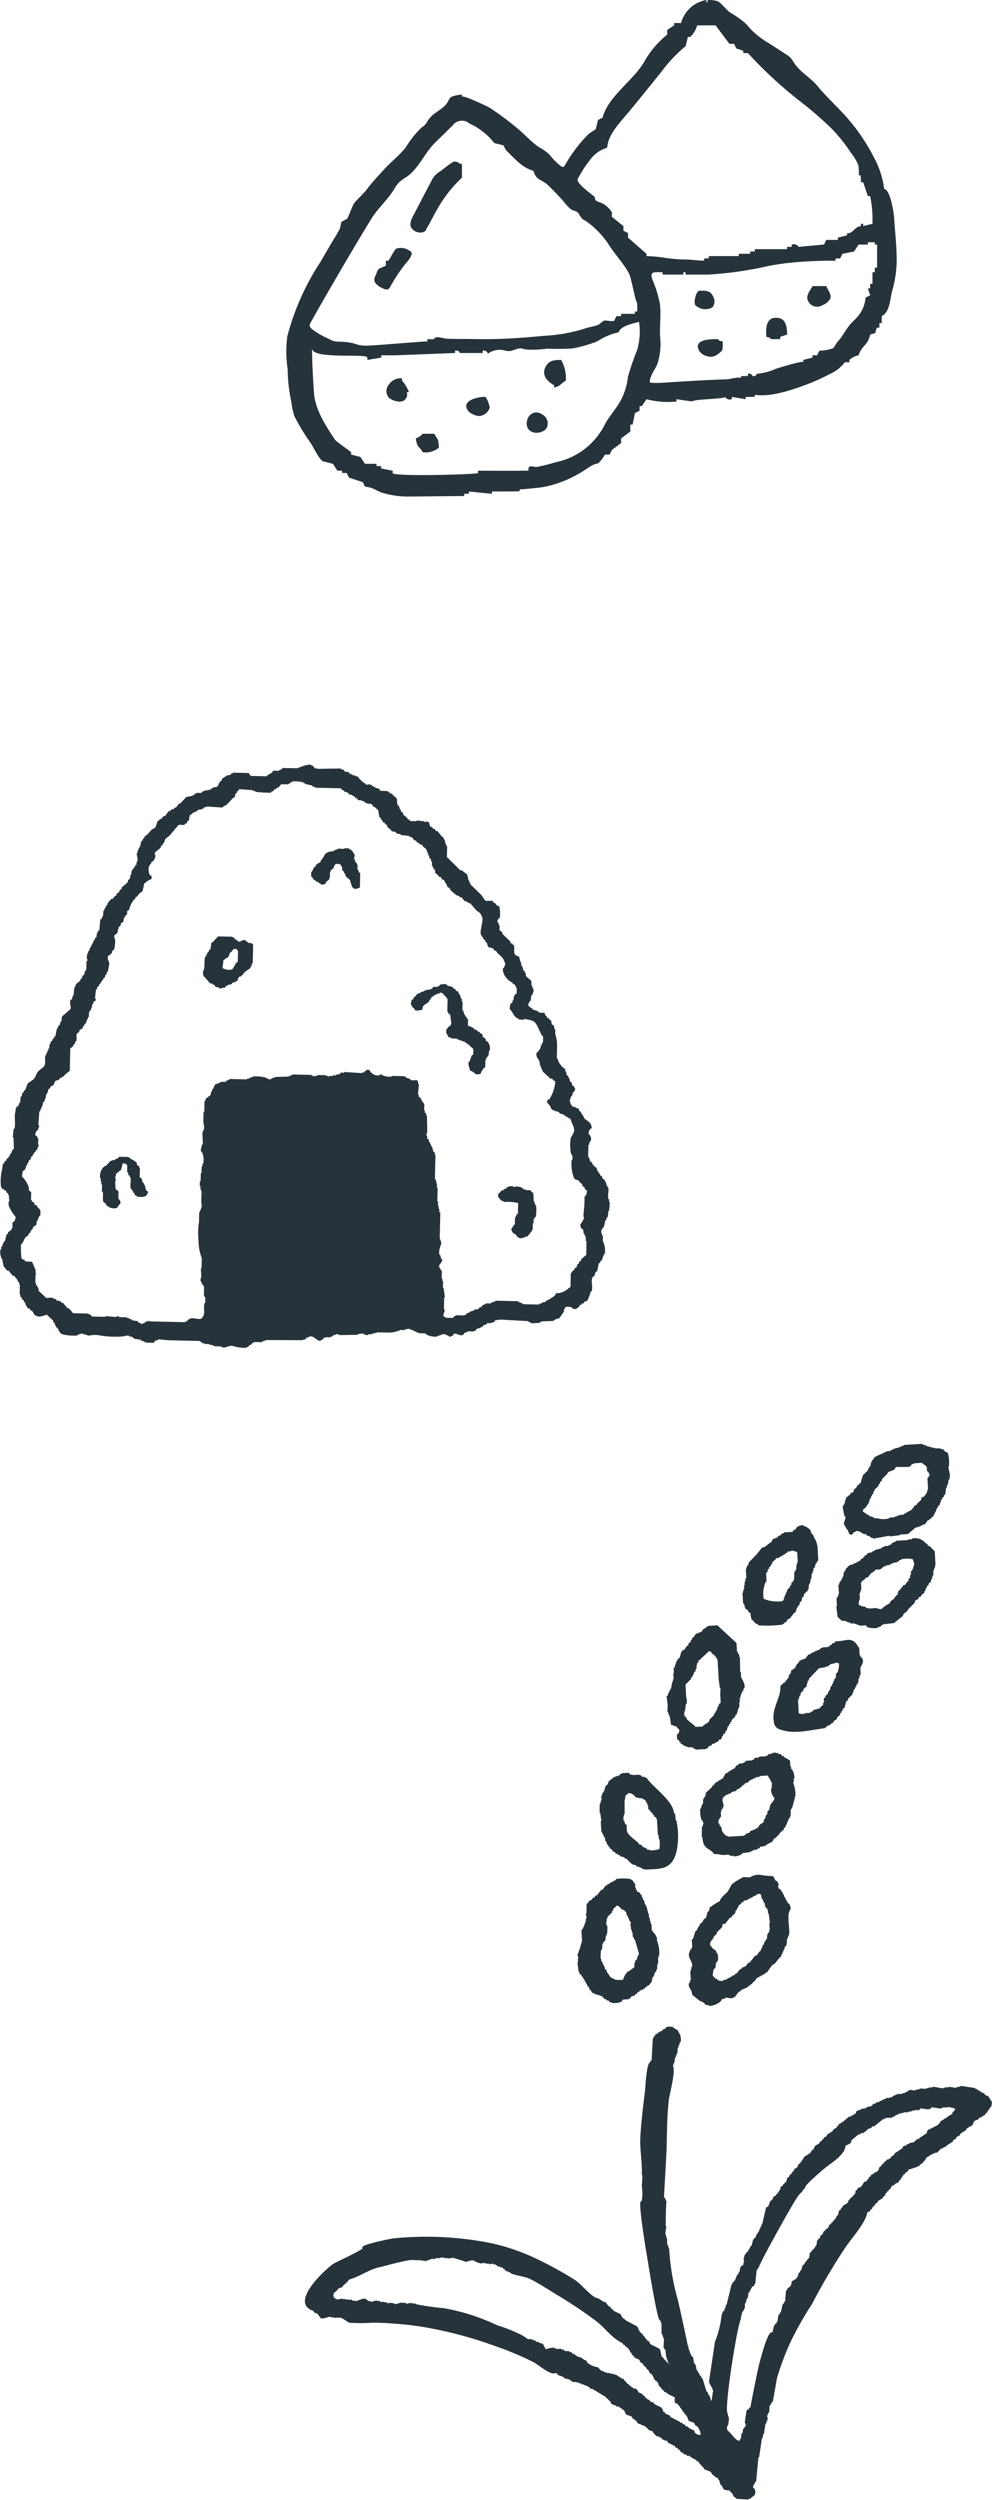 <svg xmlns="http://www.w3.org/2000/svg" width="104" height="262.001" viewBox="0 0 104 262.001">
  <defs>
    <style>
      .cls-1 {
        fill: #26333b;
        fill-rule: evenodd;
      }
    </style>
  </defs>
  <g id="イラストR" transform="translate(-1582.001 195)">
    <g id="稲" transform="translate(1522.742 -1867.901)">
      <g id="グループ_5338" data-name="グループ 5338" transform="translate(119.795 1824.164)">
        <path id="パス_28956" data-name="パス 28956" class="cls-1" d="M333.526,1831.781c.129.394-.265.557-.084.987l.07,0,.008.14.07,0,.008.14.07,0,.008.14.144.062.012.21.07,0c0,.047.005.094.008.14.023.032.1.055.148.132l.21-.012.128-.218c.119-.089.161-.006.272-.156.433,0,.5.171.79.306l.284.054.078.136.284.054.078.135.284.054,0,.07,1.6-.3c.144,0,.144.062.144.062l1.045-.13,0-.07.839-.048.8-.677.416-.094,0-.07.21-.012,0-.07.14-.008,0-.07.21-.012.326-.44.14-.008.062-.144.14-.008,0-.07.268-.226c0-.047-.005-.094-.008-.14l.136-.078-.008-.14.132-.148-.008-.14.07,0-.008-.14.136-.078-.008-.14.2-.152.054-.284.07,0-.012-.21.136-.078-.008-.14.2-.152-.008-.14.136-.078q.05-.354.1-.708l.07,0-.012-.21.07,0-.008-.14.07,0,.046-.424.07,0-.008-.14.07,0-.016-.28.07,0-.2-1.041.07,0a4.174,4.174,0,0,0-.072-1.259c-.085-.266-.17-.2-.37-.33l-.152-.2-.14.008,0-.07-.21.012,0-.07-.49.028,0-.07-.28.016,0-.07-.21.012,0-.07-.21.012,0-.07-.21.012,0-.07-.428-.116,0-.07-1.959.111,0,.07-.346.09,0,.07-.21.012,0,.07-.35.02,0,.07-.21.012,0,.07-.276.086,0,.07-.42.024,0,.07-.21.012,0,.07-.276.086,0,.07-.21.012,0,.07-.21.012,0,.07-.14.008,0,.07-.14.008-.392.514.008.14-.07,0c-.017.118-.033.236-.05.354l-.136.078.008.14-.136.078.008.14-.532.521-.236.786-.2.152,0,.07-.206.082.008.14-.334.3.008.14-.132.148-.14.008-.194.292-.14.008,0,.07-.2.152.008.14-.07,0,.008.14-.07,0,.016.28-.07,0c0,.047.005.093.008.14l-.136.078.008.14-.07,0,.2,1.041Zm1.857-.667.2-.152a3.066,3.066,0,0,0,.454-.657l-.008-.14.07,0-.008-.14.132-.148-.008-.14.07,0,.058-.214.136-.078-.012-.21.136-.078-.008-.14.4-.374.058-.214.136-.078-.008-.14.2-.152-.008-.14.532-.521.128-.218.618-.246.194-.292,1.4-.01,0-.07.14-.008.128-.218.21-.012,0-.07.84-.048c.148.157.42.254.518.461l.024.42.144.062.086.276.07,0c.018.112-.1.091-.132.148l.008.14-.136.078.068,1.189-.07,0,.012.21-.07,0c0,.047.005.093.008.14l-.326.44-.14.008-.132.148c0,.047.005.094.008.14l-.466.448-.062.144-.14.008-.326.439-.951.545-.42.024,0,.07-.21.012,0,.07-.21.012,0,.07-.559.032,0,.07a2.157,2.157,0,0,1-1.263,0l-.28.016,0-.07-.14.008,0-.07-.427-.116-.078-.136-.14.008-.078-.136-.14.008,0-.07-.218-.128Z" transform="translate(-305.451 -1824.164)"/>
        <path id="パス_28957" data-name="パス 28957" class="cls-1" d="M288.5,1865.519l.056.979-.07,0,.012.21-.07,0,.012.21-.07,0q.01.175.02.35l-.07,0,.02.35-.07,0,.012.21-.07,0,.012.21-.07,0,.064,1.119.07,0,.008.14.07,0,.016.28.07,0,.008.14.292.194.008.14.218.128.106.625.522.532.14-.008.078.136a11.618,11.618,0,0,0,2.522-.074c.07-.092.12-.08.2-.152l0-.07.14-.008.26-.365.14-.008.458-.587.2-.152.116-.428.07,0,.058-.214.136-.078.054-.284.136-.078.116-.428.136-.078-.008-.14.07,0-.008-.14.4-.374-.008-.14.07,0c.014-.165.028-.329.042-.494l.07,0-.008-.14.07,0q.023-.212.046-.423l.07,0q.019-.282.038-.563l.07,0,.054-.284.07,0-.016-.28.136-.078.116-.427.136-.078-.008-.14.136-.078q-.032-.56-.064-1.119a2.369,2.369,0,0,0-.43-1.379c0-.047-.005-.094-.008-.14l-.07,0-.008-.14-.144-.062-.09-.346a1.562,1.562,0,0,0-.727-.45l0-.07-.42.024c-.113.146-.158.068-.272.156l-.194.292-.14.008-.128.218-.909.052,0,.07-.276.086-.062.144-.276.086-.062.144-.482.168-.19.362-.14.008-.062.144-.14.008-.062.144-.206.082,0,.07-.346.09-.524.661-.861.891-.054.284-.136.078-.054.284Zm2.112,1.353.07,0-.052-.909.136-.078.054-.284.136-.078-.008-.14.2-.152-.008-.14.136-.078-.008-.14.4-.374,0-.07.28-.016,0-.07.14-.008,0-.07.14-.008,0-.07.14-.008.132-.148.14-.008.062-.144.14-.008.062-.144.35-.02,0-.07.21-.012,0,.07c.3,0,.239.03.428.116q.03.525.06,1.049l-.07,0,.012.21-.07,0q-.019.282-.038.563l-.07,0,.008.14-.136.078q-.011.422-.022.844l-.07,0,.008.14-.2.152-.054.284-.136.078c0,.047.005.093.008.14l-.268.225q-.027.142-.054.284l-.07,0-.054.283-.07,0-.054.284-.07,0,.012.21c-.008.017-.1.074-.132.148a3.563,3.563,0,0,1-1.979-.238A2.977,2.977,0,0,1,290.613,1866.872Z" transform="translate(-270.85 -1852.396)"/>
        <path id="パス_28958" data-name="パス 28958" class="cls-1" d="M331.2,1875.509l.494.042,0,.07.428.116,0,.07.42-.023,0,.07.21-.012,0,.07.284.054,0,.07.7-.04.152.2a3.059,3.059,0,0,0,1.057.08l0-.07.346-.09.062-.144.14-.008,0-.07,1.185-.138.94-.755.058-.214.07,0,.062-.144.14-.008.26-.366.664-.669-.008-.14.132-.148.14-.008.194-.292.14-.008.062-.144.334-.3-.008-.14.136-.078-.012-.21.136-.078-.008-.14.2-.152-.008-.14.268-.226-.012-.21.07,0,.116-.428.07,0-.028-.49.07,0,.054-.284.07,0c-.005-.094-.01-.187-.016-.28l.07,0q-.042-.734-.084-1.469l-.522-.532-.214-.058-.008-.14-.218-.128a1.42,1.42,0,0,0-1.431-.48l0,.07-.42.024,0,.07-1.259.072,0,.07-.412.164-.062.144-.276.086,0,.07-.49.028,0,.07-.276.086,0,.07-.691.18,0,.07-.276.086,0,.07-.486.1-.128.218-.14.008-.128.218-.07,0-.062.144-.14.008-.128.218-.14.008,0,.07-.14.008,0,.07-.14.008c0,.024,0,.047,0,.07l-.21.012,0,.07-.14.008,0,.07-.28.016-.466.448.008.14-.136.078.008.14-.07,0-.046.424-.07,0,.008.14-.07,0,.008.14-.136.078.008.14-.136.078-.054.284-.07,0q.028.489.056.979l-.07,0,.012.21-.136.078.008.14-.07,0q.024.42.048.84l-.07,0q.067.558.134,1.115Zm1.9-2.354-.032-.56.07,0-.008-.14.07,0c0-.07-.008-.14-.012-.21l.07,0q-.022-.385-.044-.77l.07,0,.128-.218.14-.008.128-.218.276-.086.326-.439.14-.008.062-.144.14-.008.062-.144c.168-.115.4-.006.626-.106l0-.07.14-.008.062-.144.276-.086,0-.07.35-.02,0-.07.21-.012,0-.07.14-.008,0-.07.555-.1,0-.07.14-.008.062-.144.21-.012,0-.07a2.863,2.863,0,0,1,1.193,0c.1.415.229.41.048.84,0,.046.005.093.008.14l-.07,0-.058.214-.136.078.02.35-.07,0-.05.354-.136.078.012.21-.07,0-.326.44-.14.008-.392.513-.136.078-.116.428-.136.078-.26.365c-.2.163-.334.151-.4.444a3.252,3.252,0,0,0-.878.611l-.424-.046,0-.07-.98.055c0-.023,0-.046,0-.07l-.21.012-.078-.136-.424-.046,0-.07-.14.008c-.035-.019-.064-.094-.148-.132A2.924,2.924,0,0,1,333.105,1873.155Z" transform="translate(-303.488 -1856.923)"/>
        <path id="パス_28959" data-name="パス 28959" class="cls-1" d="M254.195,1915.108l.012.21.07,0,.012.21.07,0,.122.905c.089.03.176.016.284.054l0,.07.21-.012.374.4a.516.516,0,0,1-.252.506l.028.49.218.128.008.14.144.062.008.14.214.058.078.136.14-.008,0,.07.14-.008,0,.07.21-.012,0,.07.42-.024,0,.07.14-.008.078.136.14-.008,0,.07,1.119-.064,0-.07.14-.008.128-.218.276-.086.062-.144.346-.09,0-.07.276-.086.128-.218.14-.008.132-.148-.008-.14.136-.078-.008-.14.268-.226c0-.047-.005-.093-.008-.14l.136-.078.116-.427.136-.078-.008-.14.136-.078-.008-.14.136-.078-.008-.14.4-.374-.008-.14.2-.152-.012-.21.07,0c0-.07-.008-.14-.012-.21l.07,0,.054-.284.07,0-.028-.49.07,0-.024-.42.07,0-.012-.21.07,0-.012-.21.07,0c0-.046-.005-.093-.008-.14l.07,0-.008-.14.136-.078.054-.284.07,0c.127-.421-.26-.942-.347-1.173q-.016-.279-.032-.56l-.07,0q-.009-.771-.018-1.543l-.07,0c-.005-.093-.01-.187-.016-.28l-.07,0-.086-.276-.07,0-.052-.909-2-1.851-.979.056a2.946,2.946,0,0,1-.54.382l-.128.218-.618.246-.26.365-.136.078.008.14-.136.078.008.14-.268.226.008.14-.136.078-.326.439-.14.008-.062.144-.07,0-.174.642-.268.226.008.14-.136.078.012.21-.07,0,.008.14-.07,0,.012.21-.136.078.032.56-.07,0,.036.629-.07,0,.012.21-.07,0,.008.14-.07,0,.016.28-.07,0,.016.28-.07,0,.008.14-.136.078.008.14-.132.148.008.14-.07,0,.008.14-.136.078.122.905q-.013.387-.026.774Zm1.691.114-.012-.21.07,0,.1-.778.07,0a1.353,1.353,0,0,0-.04-.7q-.038-.665-.076-1.329l.6-.6-.008-.14.136-.078.058-.214.07,0,.054-.284.136-.078.054-.284.07,0-.02-.35.07,0-.012-.21.136-.078-.008-.14,1.134-1.047.214.058.082.206.07,0c.157.164.376.29.452.536.111.113.093.4.106.626q.044.769.088,1.539l.122.905.07,0q-.015.352-.03.7.024.42.048.839l-.2.152.008.14-.132.148c0,.046.005.093.008.14l-.07,0,.008.14-.07,0,.008.14-.136.078.008.14-.136.078.008.14-.466.448-.058.214c-.176.215-.528.288-.672.53l-.769.044,0-.07-.809-.656c-.131-.163-.124-.3-.3-.4a1.474,1.474,0,0,0-.086-.276Z" transform="translate(-244.67 -1886.925)"/>
        <path id="パス_28960" data-name="パス 28960" class="cls-1" d="M307.308,1913.4l-.21.012-.062.144-.14.008,0,.07-.21.012c0,.023,0,.047,0,.07l-.21.012,0,.07-.412.164,0,.07-.276.086-.26.366-.618.246-.194.292-.136.078.008.14-.136.078c0,.047.005.093.008.14-.071.1-.17.054-.268.226l-.14.008-.116.428-.136.078-.054.284-.458.587-.14.008,0,.07-.268.226c.075,1.325-.979,2.351-.674,3.809a.868.868,0,0,0,.678.771c1.481.53,3.174.029,4.669-.145l0-.07.14-.008.062-.144.412-.164.062-.144.14-.008.194-.292.206-.082.058-.214.334-.3-.008-.14.136-.078-.008-.14.136-.078-.008-.14.2-.152.174-.641.2-.152-.008-.14.466-.448-.008-.14.07,0-.008-.14.07,0-.012-.21.136-.078.058-.214.07,0c0-.047-.005-.094-.008-.14l.07,0-.008-.14.136-.078-.008-.14.07,0-.02-.35.07,0,.116-.427.07,0q-.02-.35-.04-.7c.064-.243.4-.577.224-1l-.07,0-.008-.14-.144-.062-.008-.14-.07,0q-.024-.42-.048-.839l-.07,0c-.159-.306-.389-.661-.743-.73-.2-.156-.868.047-1.189.068l-.49.028-.062.144-.276.086-.062.144-.14.008-.062.144-.14.008,0,.07-.63.036Zm.321,1.947.28-.016.062-.144.14-.008,0-.07c.21-.1.4-.016.552-.172l.354.05a2.052,2.052,0,0,1-.154.991l-.136.078q-.021.246-.042.494l-.136.078.008.14-.07,0,.008.14-.07,0,.008.14-.132.148.008.14-.136.078-.116.428-.136.078.008.14-.07,0,.008.14-.268.226.008.14-.136.078c-.081.154.016.3-.042.494l-.07,0,.012.21-.334.3,0,.07-.691.18-.062.144-.14.008,0,.07-.14.008,0,.07-.56.032,0,.07a1.881,1.881,0,0,1-.633-.034q-.042-.735-.084-1.469l.07,0,.116-.428.07,0,.054-.284.268-.226-.008-.14.334-.3q.025-.177.05-.354l.07,0c0-.07-.008-.14-.012-.21l.136-.078-.008-.14,1.06-1.113.7-.11Z" transform="translate(-281.604 -1891.958)"/>
        <path id="パス_28961" data-name="パス 28961" class="cls-1" d="M277.095,1963.332a.18.18,0,0,0-.214-.058l0,.07-.28.016,0,.07-.28.016-.062.144-.14.008,0,.07-.769.044,0,.07c-.2.072-.34,0-.486.1l-.062.144-.14.008,0,.07-.7.04-.062.144-.14.008,0,.07-.556.1-.062.144-.14.008-.26.366-.14.008-.132.148-.14.008,0,.07-.14.008-.062.144-.14.008,0,.07-.14.008-.318.579-.14.008-.132.148-.14.008-.062.144-.14.008a1.034,1.034,0,0,0-.33.37l-.14.008.008.14-.334.3,0,.07-.14.008-.062.144-.136.078q-.025.177-.05.354l-.07,0c0,.046.005.093.008.14l-.136.078.008.14-.07,0q.012.209.024.42l-.07,0,.008.14-.07,0-.116.428-.07,0a3.487,3.487,0,0,0,.138,1.185l.07,0,.164.411-.07,0-.054.284-.07,0-.006,1.124.07,0c.068,1.338.733,1.028,1.223,1.755a2.632,2.632,0,0,1,.847.092l.7-.04,0,.07.14-.008,0,.07.35-.02c0,.023,0,.046,0,.07a1.6,1.6,0,0,0,.9-.261l0-.07.835-.117,0-.07.21-.012,0-.07.14-.008,0-.07.35-.02,0-.07.14-.008,0-.07.14-.008.062-.144.556-.1,0-.07.14-.008,0-.07c.321-.19.65-.2.738-.6.224-.072.509-.432.667-.6l.062-.144.14-.008,0-.07.2-.152-.008-.14.2-.152-.008-.14.132-.148-.008-.14.07,0-.008-.14.07,0-.008-.14.07,0-.008-.14.136-.078-.008-.14.07,0q.013-.387.026-.773l.136-.078c0-.046-.005-.093-.008-.14l.07,0-.012-.21.07,0-.012-.21.07,0-.012-.21.07,0-.012-.21.07,0-.016-.28.07,0a3.546,3.546,0,0,0-.22-1.391c-.029-.148.062-.144.062-.144l-.02-.35.07,0a1.667,1.667,0,0,0-.266-.968l-.07,0-.016-.28-.07,0q-.018-.315-.036-.63l-.144-.062,0-.07-.14.008-.078-.136-.14.008-.152-.2-.14.008-.152-.2-.284-.054,0-.07Zm-.4,5.216-.07,0,.008.14-.07,0-.174.641-.136.078c-.017.118-.033.236-.05.354l-.136.078.008.14-.07,0,.012.21-.136.078-.054.284c-.079.132-.3.2-.4.3l-.26.366-.14.008,0,.07-.14.008,0,.07-.21.012,0,.07-.21.012-.128.218-.346.09-.062.144-.14.008,0,.07-1.679.1,0-.07-.21.012,0-.07a1.062,1.062,0,0,1-.451-.535l-.016-.28-.07,0-.008-.14-.144-.062-.012-.21-.07,0c-.157-.41.172-.578.236-.786l-.028-.49.07,0-.012-.21.136-.078-.008-.14.07,0c.12-.361-.152-.567-.056-.979l.07,0-.008-.139.206-.082,0-.07.618-.246,0-.07.552-.172.062-.144.276-.086.062-.144.14-.008.128-.218.14-.008.062-.144.412-.164.062-.144.14-.008,0-.07.276-.086,0-.07.21-.012,0-.07c.219-.094.4-.02.552-.172l.769-.044c0,.023,0,.046,0,.07.211.146.04.062.156.272l.07,0,.086.275.07,0,.012.21.07,0c.03.117-.059.126-.062.144q.01.175.02.35l-.07,0a1.313,1.313,0,0,0,.339,1.033C276.922,1968.324,276.815,1968.372,276.69,1968.548Z" transform="translate(-256.308 -1930.878)"/>
        <path id="パス_28962" data-name="パス 28962" class="cls-1" d="M227.079,1972.651l-.152-.2-.769.044,0,.07-.14.008-.062.144-.14.008,0,.07-.28.016,0,.07-.21.012-.062.144-.14.008-.062.144-.14.008-.062.144-.07,0,.008.14-.07,0,.008.14-.268.226.008.14-.07,0c0,.07.008.14.012.21l-.07,0,.008.14-.07,0,.008.14-.136.078-.054.284-.07,0,.028.49-.07,0,.012.21-.07,0,.008.14-.07,0q-.007.491-.014.983l.07,0q.059.417.118.836l-.07,0,.064,1.119.07,0,.012.21.07,0,.164.412.07,0q.01.175.02.35l.07,0,.164.412.07,0,.008.14.144.062.008.14.292.194q0,.07.008.14l.214.058.152.2.14-.008.078.136.14-.008.078.136.428.116.078.136.14-.008.6.6.428.116.078.136.21-.012,0,.07.14-.008,0,.07.14-.008.078.136.21-.012,0,.07c1.642-.094,2.836.1,3.357-1.8a7.676,7.676,0,0,0,0-3.373l-.07,0q-.018-.314-.036-.63l-.07,0-.008-.14-.07,0c-.069-1.218-2.023-2.56-2.725-3.494l-.152-.2-.14.008,0-.07-.354-.05-.078-.136-.14.008,0-.07-.769.044,0-.07Zm.7,2.417.21-.012,0,.07.35-.02.078.136.14-.008.078.136.07,0c0,.046.005.094.008.14l.07,0,.008.14.07,0,.012.21.07,0,.024.42.218.128c0,.047.005.093.008.14l.218.128.008.14.144.062.008.14.218.128.008.14.07,0,.1,1.679.07,0,.024.42.07,0a3.56,3.56,0,0,1-.01,1.053,2.49,2.49,0,0,1-1.045.13l0-.07-.21.012-.078-.136-.214-.058,0-.07-.14.008-.226-.268-.14.008-.226-.268c-.344-.305-.923-.682-1.117-1.129l-.04-.7-.144-.062-.09-.346-.07,0a1.226,1.226,0,0,1,.1-.778q0-.666-.006-1.333a3.2,3.2,0,0,0,.108-.568.527.527,0,0,0,.268-.226C227.425,1974.556,227.408,1974.9,227.778,1975.068Z" transform="translate(-221.532 -1937.925)"/>
        <path id="パス_28963" data-name="パス 28963" class="cls-1" d="M213.9,2028.931l-.07,0,.126.976.07,0,.012.21.218.128.008.14.144.062.008.14.148.132c0,.047.005.094.008.14l.07,0,.008.14.07,0,.008.14.07,0,.086.275.144.062.008.14c.111.169.237.23.308.474l.214.058,0,.07.14-.008,0,.07.21-.012,0,.07.21-.012,0,.07.14-.008,0,.07.14-.008.3.334.14-.008.078.136.14-.008a1.508,1.508,0,0,0,.148.132l0,.07.21-.012,0,.07a2.073,2.073,0,0,0,1.045-.13l.128-.218.63-.036,0-.07.14-.008.128-.218.346-.09.062-.144.14-.008.128-.218.14-.008.062-.144.14-.008,0-.07.21-.012,0-.07.206-.082.062-.144.14-.008.062-.144.14-.008.326-.44-.012-.21.07,0-.012-.21.136-.078.116-.428.136-.078.054-.284.07,0-.024-.42.07,0-.012-.21.07,0q-.016-.279-.032-.56l.07,0-.012-.21.07,0a3.558,3.558,0,0,0-.227-1.531l-.024-.42-.07,0-.086-.276-.144-.062-.008-.14-.144-.062-.008-.14-.07,0-.04-.7-.07,0-.016-.28-.07,0-.02-.35-.07,0-.024-.42-.07,0-.016-.28-.07,0-.02-.35-.07,0-.012-.21-.07,0-.008-.14-.07,0-.094-.416-.07,0-.008-.14-.07,0-.012-.21-.07,0-.012-.21-.144-.062-.008-.14-.362-.19-.008-.14-.07,0-.012-.21-.07,0-.028-.49-.07,0c-.132-.235-.233-.4-.518-.462a4.776,4.776,0,0,0-1.4.01l-.062.144-.14.008,0,.07-.14.008,0,.07-.14.008,0,.07-.14.008-.132.148-.14.008-.062.144-.14.008-.326.44-.14.008-.458.587-.14.008-.128.218-.14.008-.128.218-.206.082c-.116.094-.166.261-.33.37q-.007.492-.014.983l-.07,0,.1.486-.07,0-.046.424-.07,0,.012.21-.07,0-.054.284-.07,0,.008.14-.136.078.008.14-.07,0,.068,1.189-.07,0,.012.21-.07,0,.012.21-.07,0,.012.21-.07,0,.012.21-.07,0-.116.427-.07,0,.1.556-.07,0Zm2.385-1.259.07,0-.008-.14.07,0q.019-.282.038-.564l.07,0-.008-.14.2-.152c.089-.159.046-.377.108-.567l.07,0-.012-.21.07,0q.013-.387.026-.773l-.07,0-.012-.21-.07,0,.1-.638.07,0-.008-.14.466-.448-.008-.14.136-.078-.008-.14.4-.374c.2.041.175.077.292.194l.07,0,.082.206.14-.008,0,.07.14-.008.152.2.07,0,.094.416.07,0,.246.618.07,0c.068.16-.054.377-.046.424l.07,0,.024.42.07,0,.016.28.07,0,.028.49.07,0,.086.276.07,0,.437,1.519-.07,0,.008.14-.07,0-.116.427-.136.078-.054.284-.07,0,.024.42-.606.456-.14.008,0,.07a1.743,1.743,0,0,0-.446.8c-.434.033-.852.067-1.061-.15-.322-.068-.363-.283-.521-.532l-.07,0-.008-.14-.07,0c0-.07-.008-.14-.012-.21l-.144-.062-.09-.346-.07,0-.012-.21-.07,0-.086-.276-.07,0-.016-.28-.07,0Q216.272,2028.094,216.284,2027.673Z" transform="translate(-213.829 -1974.525)"/>
        <path id="パス_28964" data-name="パス 28964" class="cls-1" d="M274.5,2021.437l-.144-.062-.008-.14-.07,0-.008-.139-.07,0-.008-.14-.07,0-.008-.14-.07,0-.008-.14-.07,0-.012-.21-.07,0-.008-.14-.07,0c0-.047-.005-.093-.008-.14l-.07,0-.082-.206-.218-.128c-.147-.239.046-.361-.032-.56l-.07,0c0-.047-.005-.094-.008-.14l-.292-.194-.008-.14-.07,0-.008-.14c-.027-.038-.1-.049-.148-.132a6.753,6.753,0,0,1-1.341-.134,1.642,1.642,0,0,0-1.037.27l-.774-.026,0,.07-.14.008,0,.07-.14.008c0,.024,0,.047,0,.07l-.14.008-.132.148-.14.008,0,.07-.206.082-.062.144-.14.008-.446.8c-.226.261-.782.68-.854,1.031a6.691,6.691,0,0,0-1.084.693l.012.21-.07,0,.008.14-.136.078q-.087.32-.174.642c-.289.094-.24.249-.4.443l-.268.226.008.14-.136.078-.058.214-.07,0,.008.14-.2.152-.236.786-.136.078q.024.42.048.84l-.07,0,.008.14-.2.152.012.21-.07,0c-.178.651.437.975.3,1.527l-.07,0,.012.21-.07,0,.012.21-.07,0q.028.489.056.979l-.07,0-.054.284-.07,0c-.109.368.174.646.258.828l.094.416.809.656.14-.008.078.136.14-.008.226.268.354.05,0,.07a2,2,0,0,0,1.235-.491l.128-.218.346-.09,0-.07c.136-.035.6.131.843.022l0-.07.14-.008.458-.588.14-.008.062-.144.753-.323.062-.144.14-.008.062-.144.14-.008.062-.144.268-.226.194-.292.14-.008.132-.147.14-.008,0-.07.14-.008,0-.07.14-.008,0-.07.14-.008.062-.144.14-.008.52-.731.07,0,.062-.144.14-.008.524-.661.2-.152-.008-.14.132-.148-.008-.14.07,0-.008-.14.07,0-.008-.14.07,0,.054-.284.136-.078-.008-.14.07,0q.017-.317.034-.633l.07,0,.054-.284.07,0-.012-.209.07,0-.032-.56c-.04-.722-.205-1.678.164-2.044A.946.946,0,0,0,274.5,2021.437Zm-2.061,2.012q.022.385.044.77l-.07,0,.012.21-.136.078.008.14-.07,0q-.021.247-.042.494l-.136.078.008.14-.136.078-.054.284-.136.078c0,.046.005.093.008.14l-.07,0,.008.14-.132.148.008.14-.136.078-.326.439-.14.008-.59.735-.14.008-.26.365-.412.164-.062.144-.14.008-.326.439-.14.008-.062.144-.276.086,0,.07-.14.008,0,.07-.412.164,0,.07-.416.094,0,.07a1.051,1.051,0,0,1-.568-.108l-.078-.136-.14.008-.152-.2-.07,0,0-.07c-.059-.08.006-.007-.074-.067l.1-.637.2-.152c.014-.165.028-.329.042-.493l.07,0-.008-.14.136-.078a1.622,1.622,0,0,0-.048-.839l-.07,0-.086-.276-.292-.194c-.119-.11-.151-.252-.3-.334a.676.676,0,0,1,.178-.572l.07,0-.008-.14.136-.078-.008-.14.334-.3-.008-.14.532-.521c.055-.09.036-.293.12-.358l.21-.012.524-.661.14-.008.062-.144.334-.3q.027-.142.054-.284l.136-.078-.008-.14.136-.078-.008-.14.07,0-.008-.139.206-.082.128-.218.14-.008.062-.144.416-.094,0-.07.276-.086,0-.07.21-.012,0-.07c.2-.115.409-.141.544-.312l.28-.016,0,.07.07,0,.1.486.07,0,.164.412.07,0c.007.116.013.233.02.349l.07,0,.008.14.144.062.008.14.07,0,.024.42.07,0,.126.975Z" transform="translate(-252.319 -1973.201)"/>
        <path id="パス_28965" data-name="パス 28965" class="cls-1" d="M253.811,2133.829q0-.07.008-.139l-.6-.6-.112-.5-.136-.078q0-.07.008-.14l-.136-.078c0-.047.005-.094.008-.14l-.2-.152-.05-.354-.07,0c0-.047.005-.093.008-.139l-.136-.078-.054-.283-.466-.448c0-.047.005-.093.008-.14l-.132-.148q0-.07.008-.14l-.136-.078-.054-.284-.2-.152q0-.07.008-.14l-.136-.078q0-.07.008-.14l-.136-.078-.054-.284-.07,0,.008-.14-.07,0-.116-.428-.07,0q-.023-.212-.046-.424l-.136-.078.008-.14-.136-.078c0-.047.005-.094.008-.14l-.136-.078-.326-.439-.268-.226.043-.77-.07,0q0-.07.008-.14l-.136-.078c0-.047.005-.093.008-.14l-.136-.078c0-.07.008-.14.012-.21l-.07,0q0-.07.008-.14l-.07,0,.008-.139-.136-.078-.054-.284-.136-.078-.415-1.357-.136-.078.008-.14-.2-.152c0-.047.005-.093.008-.14l-.136-.078c0-.046.005-.093.008-.14l-.136-.078c0-.046.005-.093.008-.14l-.07,0c-.015-.141-.031-.282-.046-.423l-.07,0c0-.047.005-.094.008-.14l-.136-.078-.1-.637-.2-.152c0-.047.005-.093.008-.14l-.07,0-.116-.428-.07,0,.012-.21-.07,0c.005-.093.01-.187.016-.28l-.07,0c.027,0-.92-4.333-1.02-4.729a24.8,24.8,0,0,1-.932-5.486l-.07,0,.012-.21-.07,0,.008-.14-.07,0-.031-.7-.07,0,.012-.21-.07,0,.012-.21-.07,0,.117-.836-.07,0q.014-.876.028-1.753l.051-.909-.07,0c0-.047.005-.094.008-.14l-.07,0c0-.047.005-.093.008-.14l-.136-.078q.116-2.064.232-4.127c.113-2.012.035-3.959.272-6.033.085-.744.773-3.052.414-3.683l.07,0q.006-.105.012-.21l.07,0,.105-.626.07,0,.012-.21.07,0,.012-.21.07,0,.031-.56.07,0,.016-.28.07,0,.09-.346.07,0a1.652,1.652,0,0,0-.093-.847l-.07,0c0-.047.005-.094.008-.14l-.07,0-.058-.214c-.181-.163-.413-.169-.54-.381l-.56-.031,0,.07-.14-.008-.152.2-.14-.008-.078.136c-.223.134-.438.17-.583.388l-.14-.008a.621.621,0,0,1-.156.272l-.07,0c0,.07-.008.14-.012.21l-.07,0q-.065,1.154-.13,2.308l-.144.063c0,.047-.005.093-.01.14-.375-.021-.5,2.662-.531,2.947-.2,1.6-.393,3.194-.491,4.8-.083,1.365.223,2.763.149,4.064l.07,0-.067,1.189a4.373,4.373,0,0,1-.017,1.543l-.07,0c-.337-.017.5,4.992.562,5.344.088.5,1.12,7.1,1.4,7.117l.07,0-.008.14.07,0-.012.21.07,0q0,.561.007,1.123l.07,0,.116.427.07,0-.055.979.07,0q0,.07-.008.14l.136.078.093.847.07,0-.012.21.07,0-.008.139.07,0-.012.21.07,0,.054.284.07,0,.1.707.07,0,.054.283.07,0,.054.284.136.078.054.284.136.078q0,.069-.008.14l.2.152.054.284.136.078.108.568.4.373.1.638.07,0c0,.047-.005.094-.008.14l.136.078c0,.047-.005.094-.008.14l.07,0-.012.21.07,0,.116.428.07,0-.008.14.07,0,.054.284.136.078.19.361.14.008.062.144.268.226c0,.047-.005.093-.008.14l.07,0-.012.21.07,0,.031.7.07,0-.008.14.2.152-.008.14.136.078.175.641.136.078c0,.047-.005.093-.008.14l.07,0q-.01.175-.02.35l.4.374-.008.14.136.078.054.284.268.225-.008.14.136.078q0,.07-.008.14l.07,0c0,.046-.005.093-.008.14l.07,0c-.005.093-.01.186-.016.28l.07,0,.116.428.07,0-.008.14.07,0-.012.21.07,0c0,.046-.005.093-.008.14l.136.078.054.284.136.078.058.214.07,0q.027.142.054.284l.2.152c0,.046-.005.093-.008.139l.466.448.058.214c.1.124.252.15.334.3l1.259.071,0-.07.284-.054,0-.07.366-.26c.072-.319.122-.421-.031-.7l-.136-.078.055-.979Z" transform="translate(-235.465 -2025.384)"/>
      </g>
      <path id="パス_28966" data-name="パス 28966" class="cls-1" d="M301.638,2113.958l-.208-.031.01-.069-.267-.11.01-.069-.208-.031.01-.069-1.525-.228-.01.069-.437.077c0,.023-.007.046-.01.069l-.762-.114-.01.069-.277-.042-.011.07-.208-.031-.01.069c-.373.071-.855-.176-1.258-.117l-.01.069-.277-.042-.01.069-.288.028-.01.07-.7-.035-.01.069-.437.077-.01.07-.555-.083-.01.069-.139-.021-.17.187-.139-.02-.09.128-.288.028-.01.069-.5,0-.01.07-.139-.021-.09.128-.139-.021-.17.187-.288.028-.01.069-.277-.042-.09.128-.139-.021-.09.128-.138-.021-.09.128-.138-.021-.09.128-.288.028-.09.128-.218.038-.249.246-.436.077-.09.128-.138-.021-.01.069-.357.017-.09.128-.288.028-.01.069-.149.049-.031.208-.308.167-.01.069-.139-.021-.09.128-.139-.021-.727.6-.388.225q-.01.069-.021.138l-.149.049q-.011.069-.021.138l-.388.225-.02.139-.627.4-.021.139-.308.166-.021.139-.149.048-.021.139-.229.107-.021.139-.467.284-.2.4-.149.048-.021.138-.069-.01q-.01.07-.021.138l-.706.461-.111.267-.069-.01-.021.139-.159.118-.021.139-.149.049-.2.4-.308.166-.031.208-.149.048c-.007.046-.014.093-.021.139l-.069-.01-.021.138-.149.049-.111.267-.149.049-.142.475-.149.048-.021.139-.149.048-.021.139-.229.107-.052.346-.069-.01-.111.267-.069-.01-.021.138-.149.049c-.007.046-.014.092-.021.138l-.229.108-.2.395-.149.048-.232.6-.229.108-.408,1.781-.069-.01-.041.277-.069-.01-.031.208-.069-.01-.041.277-.069-.011-.111.267-.069-.01-.131.405-.149.049c-.007.046-.014.092-.021.138l-.069-.01-.173.683-.069-.01-.2.4-.069-.01-.031.208-.149.048c-.007.047-.014.092-.021.139l-.069-.011-.021.139-.069-.01-.152.544.069.011-.083.554-.229.108-.021.138-.069-.01-.072.485-.069-.01-.031.208-.069-.01-.021.138-.069-.01-.232.6-.069-.01q-.011.069-.021.139l-.149.049-.031.208-.069-.01-.539,2.186-.069-.01-.052.347-.069-.01-.041.277-.069-.01a1.279,1.279,0,0,0-.232.6,10.593,10.593,0,0,1-.681,2.661l-.331,2.217-.29,1.94c.059.349.361.619.42.984q-.187,1.247-.373,2.494l.069.01-.031.208.069.01q.014.144.028.288l.069.01q-.041.278-.083.554l.069.011-.031.208.069.01.028.288.069.01c.076.328-.193.956-.1,1.119.044.283,0,.09.177.239l-.01.07.139.02-.01.069.139.021-.01.069.128.09-.021.138.128.09.191,1.092c.031.211-.091.393-.013.565l.61.657-.021.139.069.01-.031.208.069.01-.031.208.069.01.076.437.069.01-.021.139.069.01c.009.1.019.191.028.287l.128.09-.021.138.718.886.565.014.09-.128.139.021.01-.069.426-.007.01-.069a1.256,1.256,0,0,0,.429-.5c.014-.093.027-.185.041-.278l.069.01.2-.4.069.011.245-2.585.069.01.3-2.009.069.01.062-.416.069.011.166-1.109.069.01.041-.277.069.01.062-.416-.069-.01c-.017-.2.179-.484.232-.6q.012-.317.024-.634l.069.01.2-.395.069.01.442-2.484a28.341,28.341,0,0,1,1.438-3.827,37.641,37.641,0,0,1,2.259-3.986,64.4,64.4,0,0,1,3.359-5.712c.674-1.042,2.245-2.737,2.409-3.834l.308-.167.021-.138.149-.049.111-.267.149-.049.021-.138.069.01c.007-.046.014-.092.021-.139l.229-.107.021-.139.547-.343c.007-.047.014-.092.02-.139l.149-.048.021-.139.069.01.031-.208.149-.049.021-.139.149-.048.02-.139.149-.048.111-.267.388-.225.09-.128.139.021.09-.128.069.01.021-.138.159-.118.021-.139.069.01q.01-.069.021-.138l.069.01q.01-.069.021-.138l.069.01.021-.138.149-.049.1-.2.069.01a.732.732,0,0,0,.26-.315,1.8,1.8,0,0,0,.6-.194l.139.02.09-.128.139.021.329-.305.149-.049.021-.138.149-.049.021-.138.069.01.111-.266.308-.167.09-.128.139.021.09-.128.218-.038.01-.069.288-.028.419-.433.139.021.17-.187.139.021.17-.187.627-.4.021-.138.308-.167.021-.139.388-.225c.007-.046.014-.093.021-.138l.627-.4.021-.138.229-.108.09-.128.139.02.09-.128.069.01.211-.465.069.01.09-.128.139.021.329-.305.139.021.09-.128.308-.167.021-.138.149-.049.111-.266.069.01q.01-.069.021-.139l.069.01.021-.138.069.01.021-.139.069.01.072-.485-.4-.627-.336-.121-.048-.149-.336-.121Zm-2.767,1.924c-.1.061-.093.107-.169.188l-.069-.01-.031.208-.547.344-.09.128-.139-.021-.09.128-.388.225-.021.139-.069-.01-.021.138-.069-.01-.09.128L296,2118l-.121.336-.707.461-.09.128-.139-.02-.409.364-.437.077-.09.128-.139-.021-.17.188-.139-.021-.159.118-.021.138-.866.579c-.007.046-.014.092-.021.139l-.308.166-.021.138-.229.107-.01.069-.139-.021-.249.246-.069-.01-.021.139-.149.048-.021.139-.149.048q-.011.069-.021.139l-.149.048-.132.406-.069-.01-.17.187-.139-.021-.09.128-.308.166c-.007.047-.014.093-.021.139l-.149.048-.111.267-.069-.01-.1.2c-.369.043-.3.244-.5.492l-.069-.01-.021.139-.218.038-.159.118-.021.139-.149.048q-.026.174-.052.347l-.069-.01-.021.139-.149.048q-.01.069-.021.138l-.229.108-.02.139-.149.049-.121.336-.547.344-.021.138-.16.118c-.007.046-.014.092-.021.138l-.149.049-.152.544-.069-.01-.2.4-.069-.01-.021.139-.149.048c-.007.046-.014.092-.021.139l-.149.048-.021.139-.149.048-.2.4-.229.108-.021.138-.149.049-.2.4-.149.049-.121.336-.149.049c-.007.046-.014.092-.021.138l-.069-.01-.083.554-.069-.01-.111.267-.069-.01-.02.138-.149.049-.021.139-.149.048c-.007.047-.014.093-.021.139l-.069-.01-.083.554-.069-.01-.021.139-.149.048-.021.139-.159.118-.021.138-.069-.01-.021.138-.149.049-.152.544-.069-.011-.111.267-.069-.01-.142.475-.069-.01-.021.139-.467.284c-.114.129-.039.3-.142.475l-.069-.01-.021.139-.229.107-.111.267-.069-.01-.107,1.189-.069-.01-.111.267-.069-.01-.2.891-.069-.01-.111.267-.069-.01-.1.693-.069-.01-.031.208-.149.049-.021.138-.069-.01-.183.752-.07-.01c-.471-.065-1.22,3-1.32,3.339-.107.357-.948,4.554-.919,4.545l-.149.048-.021.139-.229.107-.2,1.316.069.01-.021.139.069.01c.022.2-.231.406-.291.524l-.062.416-.069-.01c-.1.219-.016.485-.162.613l-.1.2c-.55-.15-.788-.8-1.251-1.108,0-.153-.083-.294,0-.5l.069.011.114-.762-.069-.011.031-.208-.069-.01-.028-.288c-.488-.074,1.09-9.968,1.411-9.92l-.069-.011.183-.751.069.01.021-.138.069.01.031-.208.069.011.013-.565.069.011.152-.544.069.01.093-.624.069.01.3-.593.229-.108.031-.208.069.01.148-1.466.069.01.111-.267.069.01.041-.277.069.01c-.136-.02,2.72-5.139,2.943-5.5s1.1-2.017,1.456-2.133l.111-.267.149-.049.021-.139.069.01c-.359-.054,1.979-2.012,2.09-2.1.6-.489,1.961-1.309,2.09-2.162l.021-.138.537-.274.121-.336.727-.6.138.02.09-.128.288-.028.568-.482.139.021.249-.246.139.021.966-.777.139.02.09-.128.714-.035.09-.128.139.021.17-.187.139.021.09-.128.139.021.01-.07.138.021.01-.069.208.031.011-.07.138.021.01-.07.347.052.01-.069.437-.077.01-.069.208.031.01-.069.5,0,.169-.187.832.124.01-.069.139.021.17-.187.97.145.01-.07.139.021.01-.069c.195-.05.417.044.575-.055a2.443,2.443,0,0,1,.752.183Z" transform="translate(-139.493 -221.857)"/>
      <path id="パス_28967" data-name="パス 28967" class="cls-1" d="M112.87,2193.39c.8.326,1.582.678,2.347,1.065.454.229,1.653,1.306,2.195,1.156l.135-.037c.052.017.073.076.172.1l.037.135a1.52,1.52,0,0,1,.652.256l.018.068a3.722,3.722,0,0,1,.547.14l.363.263.2-.056.019.068.135-.037.019.068.135-.037.1.116.135-.037.191.166.135-.037.1.116.135-.037.019.067.326.128.21.233.135-.037,1.483.9.037.135.154.03.037.135.068-.019.037.135.068-.019.161.319.24.079.019.068.135-.037.191.165.135-.037.277.214.068-.019.037.135.154.03c.112.1.184.4.284.5l.566.207.142.251.154.031.123.184.068-.018.142.251.738.305c.3.176.369.508.794.508a1.7,1.7,0,0,0,.524.583l.135-.037.1.116.24.08.037.135.24.08.019.067.135-.037.172.1.037.135.757.373.037.135.24.079.037.135.154.031.142.251.24.079.037.135.221.012.191.165.135-.037.536.361.24.079.037.135.24.079.056.2.068-.019.037.135.067-.019.037.135.068-.019.037.135.068-.019.142.252.652.257.247.368.154.03.037.135.326.128.056.2.068-.018.149.54.068-.019c.22.313.172.558.591.564.176.086.386-.1.626-.1l.019.067c.458,0,.88-.43,1.074-.586l.2-.056-.019-.068.135-.037-.019-.067.2-.056-.018-.068.165-.191a5.93,5.93,0,0,0-.919-1.491l-.174-.9-.068.019-.075-.27-.068.018-.037-.135-.154-.03-.056-.2-.068.019-.335-1.216-.154-.03-.161-.319-.067.019-.316-1.148-.068.019-.142-.251-.412-.177-.037-.135-.24-.079-.261-.946-.068.019-.142-.252-.24-.08-.037-.135-.068.019-.037-.135-.068.019-.056-.2-.068.019-.056-.2-.24-.079-.037-.135-.154-.03-.247-.368-.154-.03-.037-.135-.068.019c-.131-.141-.088-.413-.235-.59l-.154-.03-.037-.135-.068.019-.037-.135-.068.019-.179-.387-.154-.031-.037-.135-.154-.03-.037-.135-.173-.1-.135.037-.019-.067-.24-.08-.247-.368-.154-.03-.179-.387-.068.019-.247-.368-.068.019-.037-.135-.068.019-.037-.135-.068.019-.037-.135-.068.018-.037-.135-.068.018-.037-.135-.068.018-.037-.135-.068.019-.142-.251-.068.019c-.18-.251-.124-.723-.328-.927l-.929-.471-.161-.32-.154-.03-.037-.135-.068.019-.037-.135-.068.019-.056-.2-.068.019-.037-.135-.068.019-.056-.2-.154-.031-.037-.135-.068.019-.321-.638-1.1-.569-.468-.379-.16-.32-.757-.373-.037-.135-.154-.031-.142-.251-.068.019a2.017,2.017,0,0,1-.437-.534l-.135.037-.622-.41-.154-.031c-.52-.1-1.689-1.5-2.269-1.873a38.014,38.014,0,0,0-4.462-2.423,21.389,21.389,0,0,0-4.732-1.524,34.921,34.921,0,0,0-9.859-.421c-.17.014-3.332.637-3.248.944l.019.067c.057.208-2.794,1.469-3.089,1.674-.85.594-4.632,4.063-2.076,4.908l.123.184.326.128.352.485.135-.037.019.067.811-.223.018.068.443.023.019.068.27-.075.018.068.135-.037c.344-.095.871.481,1.156.534a18.737,18.737,0,0,0,2.471-.013,39.861,39.861,0,0,1,4.57.346,42.924,42.924,0,0,1,8.279,2.134Q112.077,2193.068,112.87,2193.39Zm-1.407-2.788c-.169-.068-.329-.138-.474-.208a21.781,21.781,0,0,0-5.218-1.615,24.552,24.552,0,0,1-2.928-.42l-.019-.068-.289.007-.019-.067-.2.056-.019-.068-.405.112-.1-.116-.356.026-.019-.068-.743.2-.1-.116-.135.037-.019-.068-.135.037-.018-.068-.338.093-.1-.116-.135.037-.019-.068-.135.037-.018-.067-.356.026-.1-.117-.289.007-.018-.067-.608.167-.1-.116-.135.037-.363-.264-.135.037-.019-.067-.86.309-.019-.068-.289.007-.1-.117-.356.025-.019-.067-.2.055-.018-.067-.135.037-.019-.068-.2.056-.019-.068c-.3-.018-.4.162-.645.032-.12-.037-.151-.1-.258-.147l-.074-.27.068-.019-.037-.135.466-.419-.019-.067.522-.217.031-.154.135-.037-.019-.068.135-.037.1-.172.135-.037.031-.154.135-.037-.019-.068c1.2-.329,2.059-1.068,3.281-1.312.228-.045,3.436-.948,3.5-.7l.2-.056.019.067.2-.056.019.068.27-.074.019.068.443.023.018.068.792-.291.019.067.54-.148.019.067.473-.13.019.067.289-.007.019.067.2-.055.019.067.559-.081,1.353.427.676-.186.019.068.135-.037.1.116.566.208.492-.063.019.067.443.024.019.067.338-.093.1.116.135-.037.363.263.135-.037.1.116.221.012.037.135.154.031.037.135.326.128.019.067.135-.037.1.116c.143.159,1.595.4,1.929.56,1.023.5,2,1.155,2.974,1.747a47.013,47.013,0,0,1,4,2.672c1.126.858,1.584,1.749,2.867,2.391l.037.135.154.03.037.135.154.03.037.135.154.03.056.2.068-.019.075.27.068-.018.16.319.068-.019.037.135.068-.019.037.135.5.226.16.319.154.03.247.368.068-.018.247.368.068-.019.179.387.154.03.037.135.068-.018.216.522.068-.019.037.135.154.031.037.135.068-.019.112.405.068-.019.037.135.068-.019.037.135.068-.019.037.135.172.1.037.135.154.031.363.263.584.275c.084.115-.062.44.1.626l.24.079.037.135.068-.019.037.135.068-.019.056.2.068-.019.056.2.068-.019.056.2.068-.019.056.2.068-.019.142.251.068-.018.235.589.566.208.161.319.154.031a1.86,1.86,0,0,1,.4.908.688.688,0,0,1-.652-.256l-.056-.2-.412-.177-.363-.263-.154-.03-.037-.135-.24-.079-.037-.135-.135.037-.191-.165-.929-.471-.037-.135-.5-.226-.037-.135-.154-.03-.093-.338-.068.019-.037-.135-.757-.373-.037-.135-.154-.03-.019-.068-.135.037a.76.76,0,0,0-.3-.282l-.068.019-.037-.135-.154-.03-.142-.252-.154-.031-.037-.135-.412-.177-.161-.319-.068.019-.1-.117-.135.037-.277-.214-.068.019-.037-.135-.154-.03-.037-.135-.154-.03-.037-.135-.068.019-.037-.135-.172-.1-.037-.135-.24-.079-.622-.41-.135.037-.1-.117-.135.037-.019-.067-.135.037-.019-.067-.135.037-.019-.068-.135.037-.173-.1-.135.037-.019-.068-.412-.177c-.144-.112.05-.089-.191-.165l-.037-.135a2.218,2.218,0,0,1-1.15-.483l-.142-.251-.154-.031-.449-.312-.135.037-.1-.116-.068.019-.363-.263-.154-.03-.123-.184-.135.037-.1-.116-.442-.023-.191-.166-.135.037-.1-.116-.424.044-.019-.068-.135.037-.1-.117a2.2,2.2,0,0,0-.9.174l-.3-.571-.154-.03-.018-.068-.135.037-.191-.165-.135.037-.277-.215-.135.037-.1-.117-.443-.023-.535-.361A16.369,16.369,0,0,0,111.462,2190.6Z" transform="translate(0 -273.988)"/>
    </g>
    <g id="クリ" transform="translate(1312.151 -1676.452)">
      <path id="パス_28968" data-name="パス 28968" class="cls-1" d="M300.808,1525.246a20.579,20.579,0,0,0,1.591,2.6c.294.418.929,1.854,1.375,1.965l.967.242.484.725h.484v.242h.483l.242.484,1.451.483.242.484c-.032-.063.6.1.625.108.381.124.734.368,1.124.5a9.539,9.539,0,0,0,2.438.407c.313.017,6.21-.064,6.21-.043v-.242h.484v-.242l2.418.242v-.242s2.642,0,2.875-.021a.633.633,0,0,0,.043-.2c.76-.036,1.533-.129,2.3-.216a11.4,11.4,0,0,0,3.651-1.3c.611-.3,1.132-.725,1.715-1.042.223-.122.435-.092.626-.234a4.416,4.416,0,0,0,.638-.855h.484l.242-.483.967-.726v-.483l.967-.726v-.725h.242l.242-1.209.484-.242v-.484h.242l.484-.725a8.681,8.681,0,0,0,3.143.242v-.242c.554.079,1.112.178,1.668.229.06-.227,3.524-.261,3.409-.47a.638.638,0,0,0,.725.242v-.242l1.45.242v-.242a8.667,8.667,0,0,0,.94-.021,1.763,1.763,0,0,0,.05-.2c1.605.253,3.732-.461,5.234-1.016a21.2,21.2,0,0,0,2.623-1.174,3.963,3.963,0,0,0,1.55-1.22h.484v-.242a1.88,1.88,0,0,1,.967-.484c.289-1.031.959-1,1.209-2.176.942-.275.319-.061.725-.725h.242v-.484h.242v-.725c.9-.45.861-1.871,1.133-2.779a11.718,11.718,0,0,0,.427-3.6c-.024-1.269-.173-2.531-.249-3.8-.036-.606-.386-3.039-1.05-3.151a9.325,9.325,0,0,0-1.038-3.222,20.137,20.137,0,0,0-3.415-4.846c-.835-.894-1.734-1.729-2.509-2.675-.788-.962-1.844-1.457-2.524-2.523a3.119,3.119,0,0,0-.346-.485,2.646,2.646,0,0,0-.5-.381l-1.794-1.156a9.2,9.2,0,0,1-1.8-1.379c-.219-.234-.413-.492-.651-.707a9.814,9.814,0,0,0-1.522-1.075c-.484-.325-.881-.95-1.342-1.215a3.327,3.327,0,0,0-.959-.137c-.34.034.1.245-.242.242v-.242a3.333,3.333,0,0,0-2.659,2.418h-.725v.242l-.725.484v.484a9.916,9.916,0,0,0-2.447,2.913c-1.143,1.931-3.771,3.587-4.323,5.791l-.483.242-.242.967-.725.484a15.064,15.064,0,0,0-2.489,3.276c-.046.082-.1.172-.194.191a.323.323,0,0,1-.236-.077,6.634,6.634,0,0,1-1.187-1.186,4.65,4.65,0,0,0-1.067-.771c-.872-.569-1.543-1.386-2.35-2.034a31.858,31.858,0,0,0-2.884-2.141c-.158-.1-2.892-1.4-2.892-1.128v-.242a3.792,3.792,0,0,0-1.115.241c-.233.168-.269.381-.42.606-.544.811-1.506,1.008-2.06,1.916a2.6,2.6,0,0,1-.258.387,2.693,2.693,0,0,1-.418.339,10.433,10.433,0,0,0-1.638,2.078c-.67.817-1.559,1.512-2.274,2.3-.6.661-1.239,1.327-1.774,2.044-.4.532-.925.957-1.34,1.475-.2.246-.631,1.589-.793,1.67l-.483.242c-.127.063-.163.6-.224.745a11.37,11.37,0,0,1-.708,1.215l-1.342,2.3a26.265,26.265,0,0,0-3.468,7.8,12.38,12.38,0,0,0,.046,3.454,15.746,15.746,0,0,0,.377,3.349,7.155,7.155,0,0,0,.329,1.541C300.748,1525.125,300.778,1525.186,300.808,1525.246Zm60.753-18.406v.242h.242v2.418h-.242v.483h-.242v1.209h-.242v.484h-.242l.242.725-.484.242a3.479,3.479,0,0,1-.979,2.152c-.168.2-.373.364-.548.557-.523.577-.839,1.3-1.368,1.874-.147.161-.4.648-.512.72a4.426,4.426,0,0,1-1.428.258l-.242.484h-.484v.242l-.967.242v.242c0-.216-2.632.614-2.836.672a6.338,6.338,0,0,1-2,.537c-.094.026-.058.3-.484.242a.391.391,0,0,0-.483-.242v.242h-.725v.242c0-.227-1.264.085-1.355.088-1.906.063-3.81.18-5.715.291-.218.013-2.5.215-2.5,0,.018-.684.613-1.357.839-2a6.994,6.994,0,0,0,.245-2.791c-.054-1.121.117-2.244-.013-3.363a11.929,11.929,0,0,0-.791-2.572c-.321-.937.237-.775,1.067-.775v.242h2.176v-.242h.242v.242h2.418a38.991,38.991,0,0,0,6.437-.939c.562-.093,1.123-.185,1.688-.255a42.523,42.523,0,0,1,5.174-.256v-.242h.484l.242-.484,1.209-.242.484-.725h.967v-.242Zm-30.706-7.4a9.579,9.579,0,0,1,.8-1.155,3.415,3.415,0,0,1,1.854-1.357c.069-1.417,1.526-2.849,2.367-3.868,1.142-1.381,2.263-2.779,3.384-4.177a15.516,15.516,0,0,1,2.469-2.594l.242-.967h.242a2.571,2.571,0,0,0,.725-1.209h1.934l1.451,1.934h.484l.242.484.725.242v.242h.484a44.844,44.844,0,0,0,5.631,5.177,39.106,39.106,0,0,1,3.136,2.728,17.062,17.062,0,0,1,2.02,2.522,5.911,5.911,0,0,1,.792,1.313,5.212,5.212,0,0,1,.048,1.06.67.67,0,0,1,.2.037,6.691,6.691,0,0,1,.021.7h.242l.483,1.451h.242a11.864,11.864,0,0,1,.242,2.9l-.967.242v-.242h-.242a.691.691,0,0,1-.017.25c-.621.032-.829.807-1.416.738,0,0-.047.228-.017.221l-.967.242v.242h-1.209l-.242.484-2.66.242a.622.622,0,0,0-.725-.242v.242h-.484v.242h-3.385v.242H348.5v.242H347.3v.242h-3.143v.242h-.484a.3.3,0,0,1-.02.222c-.6.041-1.234-.111-1.848-.1a15.777,15.777,0,0,1-2.291-.192,14.24,14.24,0,0,0-1.886-.169v-.242l-1.934-1.693v-.484l-.484-.242v-.484L334,1504.18v-.484a2.719,2.719,0,0,0-1-.936,4.848,4.848,0,0,1-.676-.285c-.117-.1-.057-.323-.178-.431-.252-.223-1.969-1.431-1.725-1.856C330.561,1499.937,330.705,1499.686,330.856,1499.438Zm-27.524,14.195q.489-.859.985-1.715c1.506-2.6,2.853-4.9,4.451-7.514.676-1.108,1.684-1.96,2.379-3.09a3.79,3.79,0,0,1,.592-.8,4.889,4.889,0,0,1,.67-.479c1.34-.888,1.9-2.5,3.067-3.642l1.832-1.8a1.2,1.2,0,0,1,1.762-.195,6.873,6.873,0,0,1,2.6,2.045l.967.242.242.484c.813.762,1.681,1.872,2.9,2.176.272,1.013.81.873,1.451,1.451.584.527,1.114,1.109,1.644,1.689a5.967,5.967,0,0,0,.815.888c.264.184.582.147.81.434a4.192,4.192,0,0,0,.393.574,1.819,1.819,0,0,0,.355.216,8.975,8.975,0,0,1,2.5,2.613c.648.987,1.482,1.855,2.047,2.9.253.465.671,3,.838,3.022a6.621,6.621,0,0,1,.025.965h-.242v.242h-1.451v.242h-.483l-.242.484c-.063.126-.923-.076-1.064-.009-.353.168-.354.362-.753.492-.432.141-.877.185-1.321.353a16.723,16.723,0,0,1-4.229.741q-1.122.112-2.246.194c-1.088.079-2.178.137-3.269.151-.671.009-1.342,0-2.014-.007-.871-.01-1.745,0-2.616-.031-.374-.013-1.283-.378-1.371.046-.234.007-.468,0-.7,0v.242c0-.057-5.663.438-6.319.436a4.072,4.072,0,0,1-.778-.052c-.26-.052-.507-.153-.763-.22a7.267,7.267,0,0,0-1.474-.144,1.91,1.91,0,0,1-1-.3,7.8,7.8,0,0,1-1.822-1.069.537.537,0,0,1-.18-.344.6.6,0,0,1,.1-.29Q302.871,1514.441,303.332,1513.633Zm-.766,4.33c0,1.2,5.8.483,5.8.966v.242l1.451-.242v-.242h1.451l6.286-.242v-.242c.488-.077.484.242.484.242h2.418c0-.081,0-.161,0-.242a.419.419,0,0,1,.533.318,2.144,2.144,0,0,1,1.657-.373,2.9,2.9,0,0,0,.524.1c.441.009.842-.316,1.283-.287a3.413,3.413,0,0,1,.5.113,10.516,10.516,0,0,0,2.256-.089,24.439,24.439,0,0,0,2.686-.021,14.487,14.487,0,0,0,2.049-.548,4.165,4.165,0,0,0,.593-.234,6.511,6.511,0,0,1,2.181-.91c.157-.66,1.531-.929,2.126-1.089a6.741,6.741,0,0,1-.2,2.955,28.779,28.779,0,0,0-.952,2.771,7.2,7.2,0,0,1-.718,2.419c-.521.994-1.331,1.8-1.813,2.8a7.426,7.426,0,0,1-5.083,3.772,17.409,17.409,0,0,1-1.919.479c-.4.037-.993-.314-.9.386-.436.04-5.295.007-5.295.018v.242c0,.139-8.953.4-8.946,0v-.241l-1.209-.242v-.242h-.483v-.242h-1.209l-.484-.725-.967-.242v-.241c0-.06-1.54-1.09-1.693-1.318-.935-1.391-2.065-3.13-2.2-4.85C302.666,1521.107,302.567,1519.552,302.565,1517.963Z"/>
      <path id="パス_28969" data-name="パス 28969" class="cls-1" d="M362.212,1567.518a1.984,1.984,0,0,1,.128-.259c.345-.544.627-1.193.968-1.758a13.8,13.8,0,0,1,2.678-3.466v-1.451h-.242c-.274-.271,0-.1-.484-.242-.221-.063-1.336.889-1.558,1.039a2.184,2.184,0,0,0-.914.99c-.651,1.227-1.288,2.46-1.932,3.69-.2.384-.4.858-.174,1.227a1.12,1.12,0,0,0,1.3.438A.521.521,0,0,0,362.212,1567.518Z" transform="translate(-47.705 -61.965)"/>
      <path id="パス_28970" data-name="パス 28970" class="cls-1" d="M346.584,1603.666a1.534,1.534,0,0,0,.259-.543.274.274,0,0,0,0-.167.311.311,0,0,0-.144-.13,1.6,1.6,0,0,0-1.447-.287c-.239.12-.768,1.278-.868,1.278h-.242v.483c0,.085-.617.273-.694.345-.275.258-.159.2-.3.524-.168.38-.37.669-.039,1.068a2.041,2.041,0,0,0,.782.5.573.573,0,0,0,.511.052.554.554,0,0,0,.174-.2,18,18,0,0,1,1.561-2.377C346.286,1604.031,346.449,1603.856,346.584,1603.666Z" transform="translate(-33.838 -95.042)"/>
      <path id="パス_28971" data-name="パス 28971" class="cls-1" d="M556.552,1621.22H555.1c-.277.555-.81,1.037-.392,1.694a1.053,1.053,0,0,0,1.114.443,1.888,1.888,0,0,0,.4-.167,1.6,1.6,0,0,0,.7-.575C557.191,1622.146,556.7,1621.658,556.552,1621.22Z" transform="translate(-200.069 -109.787)"/>
      <path id="パス_28972" data-name="パス 28972" class="cls-1" d="M501.416,1625.15a1.06,1.06,0,0,0,.006-1.106c-.305-.628-.8-.574-1.414-.574-.349,0-.646,1.235-.444,1.51a1.513,1.513,0,0,0,1.786.242A.735.735,0,0,0,501.416,1625.15Z" transform="translate(-156.823 -111.553)"/>
      <path id="パス_28973" data-name="パス 28973" class="cls-1" d="M534.629,1637.131a1.54,1.54,0,0,0-.166.428,4.308,4.308,0,0,0-.027,1.154c.483.146.208-.034.483.242h.967v-.242l.725-.242c-.016-.836-.121-1.791-1.207-1.752A.859.859,0,0,0,534.629,1637.131Z" transform="translate(-184.238 -121.96)"/>
      <path id="パス_28974" data-name="パス 28974" class="cls-1" d="M503.156,1647.142c-.6,0-2.58-.042-2.009,1.16a1.3,1.3,0,0,0,.87.621,1.146,1.146,0,0,0,.947-.085,3.311,3.311,0,0,0,.635-.514,3.042,3.042,0,0,0,.042-.94C503.157,1647.239,503.432,1647.417,503.156,1647.142Z" transform="translate(-158.036 -130.148)"/>
      <path id="パス_28975" data-name="パス 28975" class="cls-1" d="M426.981,1659.949v.242c.683-.181.694-.432,1.209-.725a3.683,3.683,0,0,0-.484-2.176c-.6.01-1.123.007-1.486.5C425.52,1658.735,426.161,1659.5,426.981,1659.949Z" transform="translate(-99.028 -138.118)"/>
      <path id="パス_28976" data-name="パス 28976" class="cls-1" d="M350.031,1668.731a1.072,1.072,0,0,0,.526-.043.749.749,0,0,0,.416-.928,1.06,1.06,0,0,1,.224,0,3.49,3.49,0,0,0-.725-1.209c0-.081,0-.161,0-.242a1.456,1.456,0,0,0-1.361.627,1.07,1.07,0,0,0-.074,1.327,1.4,1.4,0,0,0,.609.373A2.023,2.023,0,0,0,350.031,1668.731Z" transform="translate(-38.477 -145.202)"/>
      <path id="パス_28977" data-name="パス 28977" class="cls-1" d="M389.369,1677.323a1.275,1.275,0,0,0,.962-.86c.024-.159-.322-1.14-.489-1.14-.589,0-2.628.327-1.751,1.5a1.054,1.054,0,0,0,.389.28,1.67,1.67,0,0,0,.705.234A.822.822,0,0,0,389.369,1677.323Z" transform="translate(-69.143 -152.285)"/>
      <path id="パス_28978" data-name="パス 28978" class="cls-1" d="M419.511,1684.564a1.054,1.054,0,0,0-.27-1.257c-1.653-1.325-2.661,1.569-.936,1.781a1.4,1.4,0,0,0,.615-.08,1.224,1.224,0,0,0,.41-.217A.773.773,0,0,0,419.511,1684.564Z" transform="translate(-92.341 -158.284)"/>
      <path id="パス_28979" data-name="パス 28979" class="cls-1" d="M365.649,1694.81c-.056-1.042-.149-.819-.484-1.451h-1.209a1.811,1.811,0,0,1-.725.483c.128,1.016.342.786.725,1.451A2.114,2.114,0,0,0,365.649,1694.81Z" transform="translate(-49.785 -166.451)"/>
    </g>
    <g id="おにぎり" transform="translate(1126.654 -1966.015)">
      <path id="パス_28980" data-name="パス 28980" class="cls-1" d="M519.28,1896.992l-.076,0,.007-.3h-.076c-.117-.431.1-.931-.047-1.287l-.076,0c0-.05,0-.1,0-.151h-.076c0-.076,0-.152.005-.227h-.076l0-.151-.076,0,0-.151-.3-.233,0-.152-.224-.156,0-.151-.15-.079-.071-.229h-.076l-.069-.3-.3-.234,0-.075-.15-.079,0-.151-.223-.156-.141-.457-.076,0,.012-.529q.009-.378.017-.756l.076,0q0-.113.005-.227l.076,0,0-.151.076,0a.667.667,0,0,0-.21-.761c.008-.376.079-.477.316-.6-.006-.683-.494-.708-.808-1.077l-.07-.229-.076,0,0-.151-.15-.079,0-.151-.224-.157,0-.151c-.082-.106-.244-.092-.375-.159l0-.076-.3-.007,0-.076c-.083-.068,0,0-.074-.077l-.076,0,0-.151-.076,0q0-.114.005-.227l-.076,0a1.717,1.717,0,0,1,.165-.6h.076l.084-.376h.076c.054-.074.2-.3.162-.45l-.076,0,0-.151-.223-.156-.069-.3-.15-.079-.141-.457-.076,0,0-.151-.15-.079-.067-.38-.076,0q0-.114.005-.227l-.3-.234a2.824,2.824,0,0,1-.44-.615c0-.05,0-.1,0-.151l-.076,0,0-.151-.076,0q.014-.6.027-1.21a4.09,4.09,0,0,0-.2-1.366q.005-.227.01-.454h-.076l-.067-.38-.224-.156-.067-.38-.223-.156,0-.075-.225-.081,0-.151-.15-.079-.07-.228c-.157-.118-.4-.01-.6-.089l0-.076-.151,0,0-.075-.526-.163-.072-.153-.151,0,0-.075-.223-.156a.667.667,0,0,1,.084-.376l.076,0c0-.051,0-.1,0-.151l.076,0,.089-.6.076,0a1.667,1.667,0,0,0,.165-.6l-.076,0,0-.151-.076,0c0-.076,0-.151.005-.227l-.076,0c-.061-.191.03-.377-.064-.531l-.519-.466-.067-.38-.076,0,0-.151-.15-.079-.067-.38-.076,0c0-.05,0-.1,0-.151h-.076q0-.114.005-.227a2.135,2.135,0,0,1-.212-.686.764.764,0,0,1-.449-.237c-.166-.2.014-.76-.129-.987l-.076,0-.072-.153-.151,0-.071-.228-.815-.775c0-.051,0-.1,0-.151l-.3-.234.012-.529-.076,0-.069-.3-.076,0c-.049-.189.1-.349.161-.45l.076,0a3.39,3.39,0,0,0-.048-1.212.82.82,0,0,1-.373-.235l0-.076-.225-.081-.072-.153c-.26-.131-.622.047-.83-.094l-.366-.538-1.184-1.161,0-.151h-.076l-.069-.3-.076,0c0-.1,0-.2.007-.3l-.076,0c0-.075,0-.151.005-.227l-.6-.468-.151,0-1.406-1.393q.013-.567.025-1.135h-.076l-.069-.3-.076,0,.007-.3-.076,0,0-.151-.076,0c0-.051,0-.1,0-.151l-.15-.079-.516-.617-.151,0-.146-.23-.151,0-.072-.153-.225-.081-.141-.457-.3-.083c-.053.031-.006.11-.153.072l0-.075-.83-.094,0,.075-.681-.015-.072-.153-.151,0-.072-.153-.445-.388,0-.151-.224-.156,0-.151-.148-.155,0-.152h-.076c0-.051,0-.1,0-.151l-.15-.079q-.03-.341-.06-.682l-.445-.388,0-.076-.3-.082-.072-.153-.151,0c0-.025,0-.051,0-.076l-.756-.017-.146-.23-.376-.084c0-.025,0-.051,0-.076l-.151,0c0-.025,0-.05,0-.075l-.151,0-.072-.153-.151,0,0-.076-.456.066c0-.025,0-.051,0-.076a2.734,2.734,0,0,1-.743-.622l-.072-.153-.151,0,0-.076-.227-.005,0-.075-.227-.005c0-.025,0-.05,0-.076l-.151,0c0-.025,0-.05,0-.075l-.151,0-.072-.153-.452-.086-.072-.153-.3-.083,0-.076-2.119.028a1.434,1.434,0,0,1-.679-.091l-.146-.23-.151,0,0-.076c-.382-.154-1.255.272-1.521.344l-1.512-.034-.079.15-.151,0,0,.075-.151,0,0,.076-.6-.014-.156.223c-.2.135-.4.165-.538.366l-1.664-.037-.22-.308-1.664-.037,0,.076-.151,0-.079.15-.38.067-.538.366,0,.151-.23.146,0,.151-.076,0c-.131.251.1.083-.158.3l0,.076-.455.065,0,.075-.151,0-.079.149-.76.134,0,.076-.151,0-.079.149-.53-.012,0,.076-.151,0-.079.15-.151,0,0,.075-.684.136-.62.667-.228.071,0,.151-.076,0-.156.223-.151,0-.079.149-.3.069-.079.15-.151,0-.39.521-.151,0-.234.3-.151,0,0,.076-.23.146-.242.676-.383.218-.466.519-.308.22,0,.151-.153.073,0,.151-.153.072-.166.677-.076,0-.082.3h-.076l-.007.3-.076,0c-.033.161.152.62.055.909l-.076,0c0,.1,0,.2-.007.3l-.153.072,0,.151-.153.072,0,.151-.153.073,0,.151-.076,0-.009.378-.076,0-.086.452-.153.072-.082.3-.617.516,0,.151-.23.146,0,.151-.308.22q0,.076,0,.151l-.153.072-.234.3-.151,0-.388.445,0,.152-.153.072,0,.151-.155.148c0,.051,0,.1,0,.151l-.076,0,0,.151-.076,0q-.006.265-.012.53l-.076,0,0,.151h-.076l0,.151-.153.072q-.051.566-.1,1.133l-.153.072,0,.151-.076,0-.088.528-.153.072,0,.151-.155.148c0,.05,0,.1,0,.151h-.076l0,.151-.076,0,0,.151-.076,0c0,.05,0,.1,0,.151l-.076,0-.161.45-.076,0c0,.076,0,.151-.005.227l-.076,0-.088.528.076,0c0,.1,0,.2-.007.3l-.075,0q-.005.227-.01.454t-.01.454h-.075l0,.151-.076,0-.084.376-.153.073-.082.3-.153.073,0,.151-.462.368-.082.3-.076,0-.1.906-.076,0-.084.376-.153.072c-.161.339.124.73-.022.983l-.849.738c-.1.149-.017.341-.088.528h-.076l-.084.376-.153.072,0,.151-.076,0,0,.151-.076,0-.17.829-.153.072,0,.151-.153.072,0,.151-.153.072-.082.3-.076,0q0,.189-.008.378l-.076,0q0,.114-.005.227l-.076,0-.082.3-.076,0q0,.113-.005.227l-.075,0c-.152.428.084.834-.178,1.207l-.617.516c-.191.258-.249.6-.472.822l-.615.44-.242.676-.153.072,0,.151-.153.072-.084.376h-.076q-.046.339-.091.679l-.076,0-.082.3-.23.146,0,.151h-.076c0,.1,0,.2-.007.3-.174.489.041,1.308-.116,1.813l-.076,0q-.048.453-.1.906l.076,0q.024.606.048,1.212l-.153.072,0,.151-.076,0,0,.151-.155.148c0,.051,0,.1,0,.151l-.153.072,0,.151-.23.146c0,.051,0,.1,0,.151l-.23.146q0,.076,0,.151l-.153.072-.089.6a4.877,4.877,0,0,0-.116,1.813c.087.072.081.178.146.23l.151,0,.072.153.151,0,.07.228.15.079c0,.05,0,.1,0,.151l.076,0,.06.682-.076,0q0,.189-.008.378a3.693,3.693,0,0,0,.729,1.227.817.817,0,0,1-.163.526l-.153.072q-.007.3-.014.6l-.076,0,0,.151-.385.294q0,.075,0,.151l-.153.072-.166.678-.076,0,0,.151-.076,0-.161.45-.076,0-.007.3-.076,0a1.555,1.555,0,0,0,.2,1.064l.136.684.368.462.151,0,.442.54.151,0,.22.307.076,0,0,.151.076,0c0,.05,0,.1,0,.151l.15.079q0,.114-.005.227l.076,0q-.012.529-.023,1.059h.076c0,.076,0,.151-.005.227l.15.079,0,.151.223.156,0,.151.149.079,0,.151a4.1,4.1,0,0,0,.292.46l.151,0,.146.23.151,0,0,.075c.2.214.1.359.444.464.2.181.858-.045,1.062-.127l.667.62,0,.151.15.079.069.3h.076l0,.151.149.079c.187.3.209.581.59.694a4.912,4.912,0,0,0,1.511.11l0-.076.151,0,0-.076.227,0,0-.075.827.245a2.936,2.936,0,0,1,.985-.053,9.81,9.81,0,0,0,2.57.133c.18-.011.421-.145.682-.06l0,.075.3.007.072.153.151,0,0,.075.679.091,0,.076.3.082,0,.076.227,0,0,.076.832.019.157-.223.3-.069,0-.076,1.133.1,3.252.073,0,.076.151,0,.072.153.227.005,0,.076.529.012,0,.075.3.007,0,.076.227,0,0,.076.756.017,0,.076c.48.142.721-.214,1.214-.124a3.577,3.577,0,0,0,1.433.183l0-.075.151,0,.156-.224.151,0,.156-.224.151,0,0-.076.832.019,0-.076.151,0c0-.025,0-.05,0-.075l.227.005,0-.076,3.934.012,0-.075.227.005.156-.223.227,0c0-.025,0-.05,0-.075.6-.176.787.559,1.277.407,0-.025,0-.05,0-.076l.151,0,.156-.224.456-.065,0,.076.076,0,0-.076.227.005,0-.076.151,0,.079-.149.227.005,0-.076c.2-.057.35.067.452.086l1.892-.033,0-.076.455-.065c.148.037.351.223.6.165l0-.076.378.009c0-.025,0-.051,0-.076l.227.005,0-.076.3.007,0-.076,1.361.031a3.427,3.427,0,0,0,1.141-.277l.454.01,0-.075.531-.064,0,.075.151,0,0,.076.227.005,0,.075.3.083,0,.076.227.005,0,.075.756.017,0,.075a1.869,1.869,0,0,0,1.2.254l0-.076.227,0,0-.075.227,0,0-.075c.462-.133.765.292.978.249l0-.076.151,0,.156-.224c.32-.135.608.287.981.1l.156-.223.3-.069,0-.076.681.015,0-.075.151,0,.156-.223.38-.067,0-.075.229-.071.079-.15.3-.069.079-.149.454.01,0-.075.227.005.156-.224a3.308,3.308,0,0,1,1.136-.05l2.343.128,0,.076.3.082,0,.076.909-.055,0-.075.151,0c0-.025,0-.05,0-.076l1.287-.047,0-.075.151,0c0-.025,0-.051,0-.076l.457-.141.469-.67c0-.076,0-.151.005-.227h.076l0-.151c.023-.035.107-.064.155-.148.385,0,.613.011.751.244.368,0,.365-.033.534-.215h.076l.081-.225.151,0,.079-.149.151,0,.156-.223.151,0c.214-.153.361-.752.477-1.049l.076,0c.164-.466-.12-1.145.109-1.511l.153-.072.161-.45.153-.072.17-.829.153-.072,0-.151.153-.072.242-.676.076,0a2.182,2.182,0,0,0-.2-1.367q0-.227.01-.454c-.046-.151-.257-.451-.134-.76l.076,0,0-.151.153-.072.168-.753.076,0,.082-.3.076,0q.046-.339.091-.679l.076,0q0-.189.008-.378l.076,0c0-.025,0-.051,0-.076l-.076,0Q519.276,1897.181,519.28,1896.992Zm-2.47,5.543-.54.442c0,.05,0,.1,0,.151l-.23.146c0,.051,0,.1,0,.152l-.153.072-.082.3-.23.146,0,.151-.153.072c-.09.093-.131.218-.234.3q-.016.719-.032,1.437l-.153.072a1.886,1.886,0,0,1-1.375.574c-.09.312-.285.377-.541.518l0,.075-.151,0,0,.076-.151,0,0,.076-.151,0-.079.149-.38.067,0,.075-.3.069,0,.076-1.059-.024-.681-.015,0-.076-.45-.161c0-.025,0-.051,0-.076l-1.437-.032-.983-.022c0,.025,0,.051,0,.076l-.457.141c0,.025,0,.051,0,.076l-.529-.012,0,.076-.151,0,0,.076-.151,0-.156.223-.229.071-.079.149-.456.066,0,.075-.457.141,0,.075-.3.069-.079.149c-.493.279-1.017-.187-1.37.348-.366,0-.836.05-.98-.173-.12-.18.083-.354.089-.6,0-.164-.072-.153-.072-.153q.014-.6.027-1.21l.076,0-.129-.987-.076,0q.009-.378.017-.756h-.076c0-.076,0-.151.005-.227l-.076,0q.009-.378.017-.756c-.042-.125-.334-.421-.289-.612.03-.129.383-.423.318-.674l-.076,0-.141-.457h-.076a1.783,1.783,0,0,1,.175-1.056c.083-.278-.091-.521-.136-.684q.031-1.361.061-2.723H501.4q0-.189.008-.378l-.076,0,.007-.3-.076,0,.01-.454-.076,0q.016-.719.032-1.437l-.076,0,.01-.454-.076,0q0-.151.007-.3l-.076,0,0-.151-.076,0q.029-1.286.058-2.571l-.076,0q0-.114.005-.227l-.15-.079-.139-.533-.076,0,0-.151H500.5l0-.151-.076,0,0-.151-.076,0-.069-.3-.15-.079q0-.151.007-.3l-.076,0q0-.152.007-.3l.076,0q-.018-.908-.035-1.817l-.076,0c0-.075,0-.151.005-.227l-.15-.079c0-.076,0-.152.005-.227l-.076,0q.008-.34.015-.681l-.076,0,0-.151-.149-.079,0-.151-.076,0-.07-.229-.223-.156.005-.227-.076,0q.049-.528.1-1.057H499.2c-.031-.762-.315-.275-.822-.473l0-.075-.45-.162,0-.075-.151,0,0-.076-1.361-.03,0,.076a2.182,2.182,0,0,1-1.055-.175c0-.025,0-.05,0-.076-.13-.028-.129.067-.153.072a.789.789,0,0,1-.754-.092l-.3-.234q0-.075,0-.151l-.151,0,0-.076c-.121-.045-.389.17-.459.217l0,.076-.227-.005,0,.076-1.889-.118c0,.025,0,.051,0,.076l-.378-.009-.079.15-.38.067,0,.076-.378-.009,0,.076-.378-.009,0,.076-.076,0,0-.075-.227-.005,0-.076-.907-.021,0,.076-.456.065,0-.076-.151,0,0-.076-2.042-.046,0,.076-.3.069,0,.075-1.514.042,0,.076-.227,0c0,.025,0,.05,0,.075l-.151,0,0,.076c-.271.084-.469-.116-.6-.165a3.886,3.886,0,0,0-1.359-.106l0,.075-.227,0c0,.025,0,.05,0,.075l-.151,0,0,.076-.227-.005,0,.076-1.815-.041,0,.076-.151,0c0,.025,0,.05,0,.075l-.151,0-.079.15-.454-.01a4.954,4.954,0,0,1-.687.287,2.211,2.211,0,0,1-.316.6l0,.151h-.076l-.084.377-.23.146,0,.076-.228.071-.083.3-.076,0-.025,1.135-.076,0q-.013.567-.025,1.135a1.6,1.6,0,0,1,.059.758l-.075,0q0,.114-.005.227l-.076,0,0,.075q.024.606.049,1.212l-.076,0-.166.677.075,0,0,.151.076,0a1.964,1.964,0,0,1,.124,1.213l-.076,0c0,.1,0,.2-.007.3l-.076,0-.015.681-.076,0-.018.832-.076,0-.012.529.076,0c0,.126-.005.252-.008.378h.075c.113.43-.052,1.129.042,1.514.089.364-.174.678-.247.9q-.011.491-.022.983a7.564,7.564,0,0,0-.044,1.966,5.152,5.152,0,0,0,.338,1.823q-.012.53-.024,1.059l-.076,0q.027.493.054.985l-.076,0q0,.189-.009.378h.076l.069.3.15.079,0,.151.076,0-.022.983.076,0,0,.151.076,0q-.006.264-.012.529c0,.025,0,.051,0,.076l-.076,0c-.142.473.108,1.126-.183,1.434-.17.5-.887.025-1.366.2,0,.025,0,.051,0,.076l-.151,0-.156.223-.151,0,0,.075-.983-.022-2.5-.056-.3-.007,0-.075-.076,0,0,.076-.3-.007,0,.076a.653.653,0,0,1-.306.144c-.059.037,0,.1-.153.072l0-.075-.3-.083-.072-.153-.6-.089c0-.025,0-.05,0-.075l-.3-.083,0-.075-.227-.005,0-.075-.832-.019,0-.075-.3-.007,0,.075-1.133-.1,0,.076-1.437-.032-.072-.153c-.144-.092-.17,0-.3-.158l-1.588-.035-.294-.385-.076,0-.072-.153-.151,0-.442-.54-.151,0-.072-.153-.151,0,0-.076-.3-.007-.072-.153-.151,0,0-.075-.151,0,0-.075-.53-.012,0,.075-.076,0,0-.076-.227-.005c0-.025,0-.05,0-.075l-.667-.62-.067-.38-.076,0,0-.151-.149-.079.005-.227-.076,0q.01-.454.02-.907h.076l0-.076-.076,0q0-.189.008-.378l-.359-.841c-.16-.063-.588-.013-.755-.093l-.072-.153-.151,0c-.044-.03-.056-.1-.148-.155a8.3,8.3,0,0,1-.043-1.439c.237-.186.287-.5.471-.746l.308-.22,0-.151.153-.072.081-.225h.076l0-.151.153-.072c0-.05,0-.1,0-.151l.385-.294.009-.378.076,0c.109-.26.127-.436.316-.6.011-.659.035-.507-.284-.839l-.146-.23-.151,0L458.9,1897l-.151,0c0-.025,0-.051,0-.076l-.076,0,0-.151H458.6l.019-.832-.223-.156-.065-.456a3.013,3.013,0,0,0-.659-1,1.427,1.427,0,0,1,.089-.6l.23-.146,0-.151h.076l.005-.227h.076l.082-.3.076,0,.082-.3.153-.072.083-.3.153-.072,0-.151.153-.073,0-.151.153-.073c0-.05,0-.1,0-.151l.076,0a.534.534,0,0,0,.16-.375l.076,0,0-.151c-.138-.183.034-.5-.059-.758l-.076,0c0-.05,0-.1,0-.151l-.223-.157a.713.713,0,0,1,.239-.524l.076,0c0-.076,0-.151.005-.227l.076,0,.007-.3h-.076q.054-.717.108-1.435l.076,0,.082-.3.076,0c0-.076,0-.151.005-.227l.076,0,.086-.452.153-.072q0-.114.005-.227l.076,0,.087-.528.076,0,0-.151.076,0,.084-.376.153-.073.081-.225.229-.071c.14-.128.166-.422.314-.523l.3-.069.156-.223.151,0,.079-.149.151,0,.079-.15.54-.442q.026-1.172.052-2.344l.308-.22,0-.151.153-.072.083-.3.076,0c.111-.283-.047-.616.094-.83l.23-.146,0-.151.385-.294c0-.051,0-.1,0-.151l.153-.073c0-.05,0-.1,0-.151l.153-.072,0-.151.076,0q0-.114.005-.227l.076,0,.083-.3h.075q.006-.264.012-.529l.076,0,0-.151.153-.072q0-.114.005-.227l.076,0,.007-.3.076,0,0-.151.076,0c0-.051,0-.1,0-.151l.23-.146a.188.188,0,0,0-.07-.229q.048-.452.1-.906l.076,0,.082-.3.153-.072,0-.151.153-.072,0-.151.153-.073q0-.075,0-.151l.153-.072c0-.05,0-.1,0-.151l.153-.072.082-.3.076,0,.082-.3.076,0,.171-.9c-.029-.143-.268-.493-.134-.76l.385-.294.082-.3.153-.073a3.328,3.328,0,0,0,.1-1.208h-.076l.007-.3.308-.22.166-.677.153-.072.082-.3.23-.146.086-.452.076,0,.081-.225.153-.072.009-.378.23-.146.005-.227.076,0q0-.113.005-.227l.076,0,0-.151.076,0c0-.051,0-.1,0-.151l.153-.072,0-.152.23-.146,0-.151.153-.072.311-.371.308-.22.17-.829.075,0a1.515,1.515,0,0,1,.691-.439l.007-.3-.223-.156a1.637,1.637,0,0,1-.055-.909l.076,0,0-.151.153-.072,0-.151.307-.22,0-.151.075,0,.084-.377-.075,0,.007-.3.617-.516,0-.151.153-.072.081-.225.076,0,.162-.45.462-.368.933-1.115.605.014.079-.15.151,0a.656.656,0,0,1,.158-.3l.076,0,.087-.528.462-.368.151,0,0-.075.151,0,.079-.15.455-.065c0-.025,0-.051,0-.076l.151,0,.079-.15.227.005,0-.076,1.662.113c.133-.153.287-.173.461-.292l.62-.667.23-.146.084-.376.153-.072c0-.05,0-.1,0-.151l.076,0,.156-.223,1.435.107,0,.076.227.005,0,.075.6.089,0-.075h.076l0,.076.983.022.079-.15.151,0,.156-.224.151,0,.079-.149.151,0,.311-.371.756.017,0-.076.151,0,.079-.15.151,0,0-.075a3.365,3.365,0,0,1,1.208.1l0,.076.151,0,0,.076.753.168,0,.075.3.083,0,.075,2.723.061.072.153.225.081c0,.025,0,.051,0,.076l.451.161.072.153.376.084,0,.075.225.081.072.153.151,0,.146.23.378.009,0,.075.227.005.072.153.151,0,0,.075.6.089.22.308.151,0,0,.076.3.233.135.76.149.079,0,.151.15.079.071.229.151,0,.072.153.223.156c0,.05,0,.1,0,.151l.445.388,0,.076.452.086.072.153.452.086,0,.075.906.1,0,.076.3.083.22.308.151,0,.146.23.151,0,.072.153.3.082.072.153.371.311,0,.151.076,0,0,.151.076,0c0,.076,0,.151-.005.227l.076,0,0,.151.076,0c0,.075,0,.151-.005.227l.15.079.069.3.076,0-.01.454.076,0,0,.151.076,0c0,.051,0,.1,0,.151l.149.079.067.38.3.234.072.153.151,0,.22.308.151,0c.079.312.3.4.361.765.187.057.122.042.224.156l.076,0,0,.151.371.311,0,.076.151,0,.072.153.151,0,0,.076.151,0,.148.155.151,0,.294.385.151,0,0,.075.151,0,.148.155.151,0,.59.694c.211.219.5.272.591.619.336.4-.24,1.486-.046,2.042h.076l0,.151.15.079,0,.151.223.156,0,.151.15.079.141.457.526.163.146.23.151,0,.146.23c.269.277.636.488.736.924.2.22-.018.641-.168.753a1.571,1.571,0,0,0,.58,1.148l0,.075.151,0,.072.153.151,0,.146.23.151,0,0,.076c.244.235.037.006.144.306l.076,0q-.007.3-.014.6l-.23.146,0,.151h-.076q0,.189-.008.378l-.076,0-.082.3-.153.072a1.335,1.335,0,0,0-.089.6c.361.319.4.851.961,1.005l0,.076.529.012,0-.076a4.1,4.1,0,0,1,.828.17c.612.174.747,1.287,1.173,1.691q-.006.3-.013.6h-.076l0,.151-.076,0c0,.051,0,.1,0,.151l-.076,0,0,.151a1.478,1.478,0,0,1-.469.67c0,.427.069.394.212.686h.076q0,.114-.005.227l.076,0q0,.151-.007.3l.076,0q0,.114-.005.227l.076,0,.069.3.076,0,0,.151.815.775.227.005,0,.075.3.234a3.934,3.934,0,0,1-.647,1.877l-.151,0-.082.3a1.972,1.972,0,0,1,.513.768l.3.083,0,.076.3.007,0,.076.151,0,.072.153.376.084,0,.076.151,0,.072.153.151,0,0,.076.151,0,0,.076.225.081a7.113,7.113,0,0,0,.358.916c.153.521-.229.84-.328,1.128a5.136,5.136,0,0,0,.038,1.665l.076,0,0,.151.076,0q-.005.227-.01.454l-.076,0a4.173,4.173,0,0,0,.188,1.745c.1.412.316.268.595.467l.072.153.223.156.07.229.223.156,0,.151.224.156a1.09,1.09,0,0,1-.165.6l-.076,0q-.01.454-.02.907l-.1,1.057.065.455-.076,0a1.444,1.444,0,0,1-.314.523.768.768,0,0,0,.141.457l.149.079.065.456.076,0,.069.3.076,0q-.005.227-.01.454l.076,0Q516.825,1901.893,516.81,1902.536Z" transform="translate(0 0)"/>
      <path id="パス_28981" data-name="パス 28981" class="cls-1" d="M596.408,1890.458l-.076,0,0-.151h-.076q.006-.265.012-.53l-.076,0,0-.151-.15-.079-.069-.3-.076,0,.088-.528-.076,0c-.116-.262-.221-.455-.518-.541l0-.076-.454-.01c-.176.15-.492-.021-.758.059l0,.075-.227,0,0,.076-.151,0,0,.075c-.2.081-.453.009-.609.137-.349.085-.376.322-.543.594l-.076,0,0,.151-.153.072,0,.151-.155.148-.151,0,0,.076-.23.146,0,.151-.153.072c-.124.177-.151.383-.314.522q-.005.227-.01.454l.15.079,0,.151h.075l.072.153.151,0,.072.153.151,0,0,.075.151,0,0,.076c.17.107.1-.027.224.156l.3.007,0-.076.151,0,.081-.226.308-.22,0-.151h.076l.015-.681.076,0,0-.151.307-.22,0-.151.076,0,0-.151c.029-.043.1-.054.155-.148.57.011.518.072.67.469q0,.113-.005.227l.15.079.071.229.076,0,.069.3.445.388.212.686c.07.116.145.132.222.232a.976.976,0,0,0,.608-.138q.017-.756.034-1.512l-.15-.079C596.406,1890.559,596.407,1890.509,596.408,1890.458Z" transform="translate(-103.439 -28.179)"/>
      <path id="パス_28982" data-name="パス 28982" class="cls-1" d="M548.833,1927.283l0-.076-.151,0-.073-.153-.151,0,0-.076c-.323.031-.343.154-.61.213-.078-.1-.131-.081-.224-.156l0-.076-.151,0-.146-.23-.151,0,0-.076-1.513-.034-.543.593-.153.072q-.046.339-.091.679l-.153.072,0,.151-.153.072q0,.076,0,.151l-.076,0-.082.3-.076,0c-.193.417.029,1.272-.262,1.583q.032.265.064.531h.076l.59.694.3.082c0,.026,0,.051,0,.076l.151,0,.146.23.376.084,0,.076.3.007,0-.076.3.007.156-.224.151,0,0-.076.38-.067.079-.149.151,0,0-.075.227.005,0-.076.23-.146c0-.076,0-.151.005-.227l.076,0,.079-.15.151,0,.466-.519.538-.366,0-.151h.076c.1-.2-.033-.2.16-.375q.022-.983.044-1.966l-.075,0C549.077,1927.17,549.126,1927.411,548.833,1927.283Zm-1.1,2.018-.153.072-.393.672c-.152.042-.065-.012-.153.073a1.576,1.576,0,0,1-.9-.172l.094-.83.538-.366.161-.45.076,0,.311-.371.3.007c0,.025,0,.05,0,.076h.076c.042.152-.012.065.072.153Q547.742,1928.734,547.729,1929.3Z" transform="translate(-67.457 -57.471)"/>
      <path id="パス_28983" data-name="パス 28983" class="cls-1" d="M642.844,1953.36l0-.151-.3-.234q-.034-.152-.069-.3l-.225-.081-.072-.153-.151,0-.072-.153-.3-.082,0-.076a2.2,2.2,0,0,0-.674-.318q.008-.341.015-.681l-.15-.079,0-.152-.15-.079,0-.151-.076,0-.141-.457-.076,0q.01-.453.02-.907l-.076,0c0-.1,0-.2.007-.3l-.076,0-.141-.457-.076,0,0-.151-.076,0c0-.05,0-.1,0-.151l-.225-.081-.146-.23-.151,0-.072-.153c-.272-.174-.484-.021-.674-.318a1.5,1.5,0,0,0-.682.061l-.079.149-.151,0,0,.075-.454-.01-.156.223-.151,0c0,.025,0,.05,0,.076l-.378-.009,0,.076-.227-.005c0,.025,0,.05,0,.076l-.457.141c0,.025,0,.05,0,.075l-.3.069-.234.3-.153.072,0,.151-.23.146q0,.114-.005.227l-.076,0a.913.913,0,0,0,.289.612l.076,0,0,.151.075,0,0,.076.227.005,0,.076.076,0,0-.076c.733-.023.349-.14.617-.516l.538-.366.081-.225.153-.072c0-.051,0-.1,0-.151l.538-.366.151,0,0-.076.227.005,0-.076c.253-.055.351.137.449.237a1.73,1.73,0,0,1,.368.462q-.014.643-.029,1.286l.076,0c0,.05,0,.1,0,.151l.224.156.129.986c-.084.066-.017-.014-.077.074,0,.025,0,.05,0,.075l-.23.146c-.091.091-.132.217-.234.3q0,.189-.008.378l.075,0,0,.151.076,0,.07.228.3.083c0,.025,0,.051,0,.076l.605.013,0,.076.151,0,0,.076.227,0c0,.025,0,.051,0,.076l.227.005,0,.076.227.005.072.153.151,0,.072.153.151,0,0,.075.445.388q-.007.3-.013.605l-.153.072-.242.676-.076,0c-.108.32.107.632.131.911a1.37,1.37,0,0,1,.6.392c.663.018.458-.047.691-.439l.076,0,0-.151.23-.146q.008-.378.017-.757l.076,0,.005-.227.153-.073,0-.151.075,0c.1-.231,0-.426.165-.6a1.172,1.172,0,0,0-.208-.837Z" transform="translate(-136.578 -73.305)"/>
      <path id="パス_28984" data-name="パス 28984" class="cls-1" d="M503.891,2026.4l0-.151h-.076l.007-.3-.076,0,0-.151-.076,0,0-.151-.15-.079-.067-.38-.224-.156.022-.983-.076,0,0-.151-.223-.156-.069-.3-.076,0c-.175-.209-.009-.023-.223-.156,0-.025,0-.05,0-.076l-.151,0c0-.025,0-.05,0-.076l-.151,0-.072-.153-.151,0,0-.076-.983-.022c-.133.207-.224.187-.461.292l0,.075-.3-.007,0,.075-.151,0-.466.519-.151,0c0,.025,0,.051,0,.076l-.23.146,0,.151-.076,0a1.689,1.689,0,0,0-.171.9l.076,0q0,.189-.008.378h.076c0,.1,0,.2-.007.3l.076,0q-.009.378-.017.756l.076,0c.111.432-.08.806.126,1.138h.076l.294.385.225.081c0,.025,0,.05,0,.076.27.021.536.133.756.017.119-.062.231-.344.388-.445a.684.684,0,0,0-.067-.38l-.076,0,0-.151-.076,0q.009-.378.017-.756l-.3-.234q-.028-.417-.057-.833h.076q-.032-.265-.064-.531l.076,0c0-.076,0-.151.005-.227l.54-.442.166-.677c.756.058.337.446.507.995l.076,0q0,.114-.005.227l.15.079,0,.151h.076c.123.346-.089.888.048,1.212l.076,0q0,.075,0,.151l.15.079,0,.151.15.079,0,.151c.085.113.2.066.3.234.546.034.955.083,1.067-.354l.076,0-.07-.229Z" transform="translate(-33.235 -130.643)"/>
      <path id="パス_28985" data-name="パス 28985" class="cls-1" d="M677.1,2037.85q0-.076,0-.151l-.076,0q0-.114.005-.227h-.076c-.1-.327.029-.731-.129-.987l-.149-.079-.072-.153-.529-.012c0-.025,0-.05,0-.075l-.227-.005-.072-.153-.151,0,0-.076-.6-.089a.208.208,0,0,1-.229.07l0-.075-.454-.01,0,.076-.227-.005c0,.025,0,.05,0,.076a1.926,1.926,0,0,0-.155.148l-.151,0-.079.15-.151,0c-.133.09-.2.27-.387.37,0,.43.011.327.215.535l.072.153.151,0,0,.076.151,0,0,.075a5.31,5.31,0,0,1,1.511.109q-.013.567-.025,1.135l-.153.072,0,.152-.076,0c0,.05,0,.1,0,.151l-.076,0q-.008.378-.017.756l-.076,0c-.11.217-.211.313-.314.523.144.134.061.182.144.306l.076,0,.072.153.151,0,.294.385.151,0,0,.076.455-.065c0-.025,0-.051,0-.076l.227.005,0-.075.151,0,.234-.3h.075l0-.151.153-.073,0-.151.076,0q.008-.34.015-.681l.076,0,.01-.454.076,0,0-.151.153-.073a4.511,4.511,0,0,0,.027-1.21Z" transform="translate(-165.624 -140.503)"/>
    </g>
  </g>
</svg>
